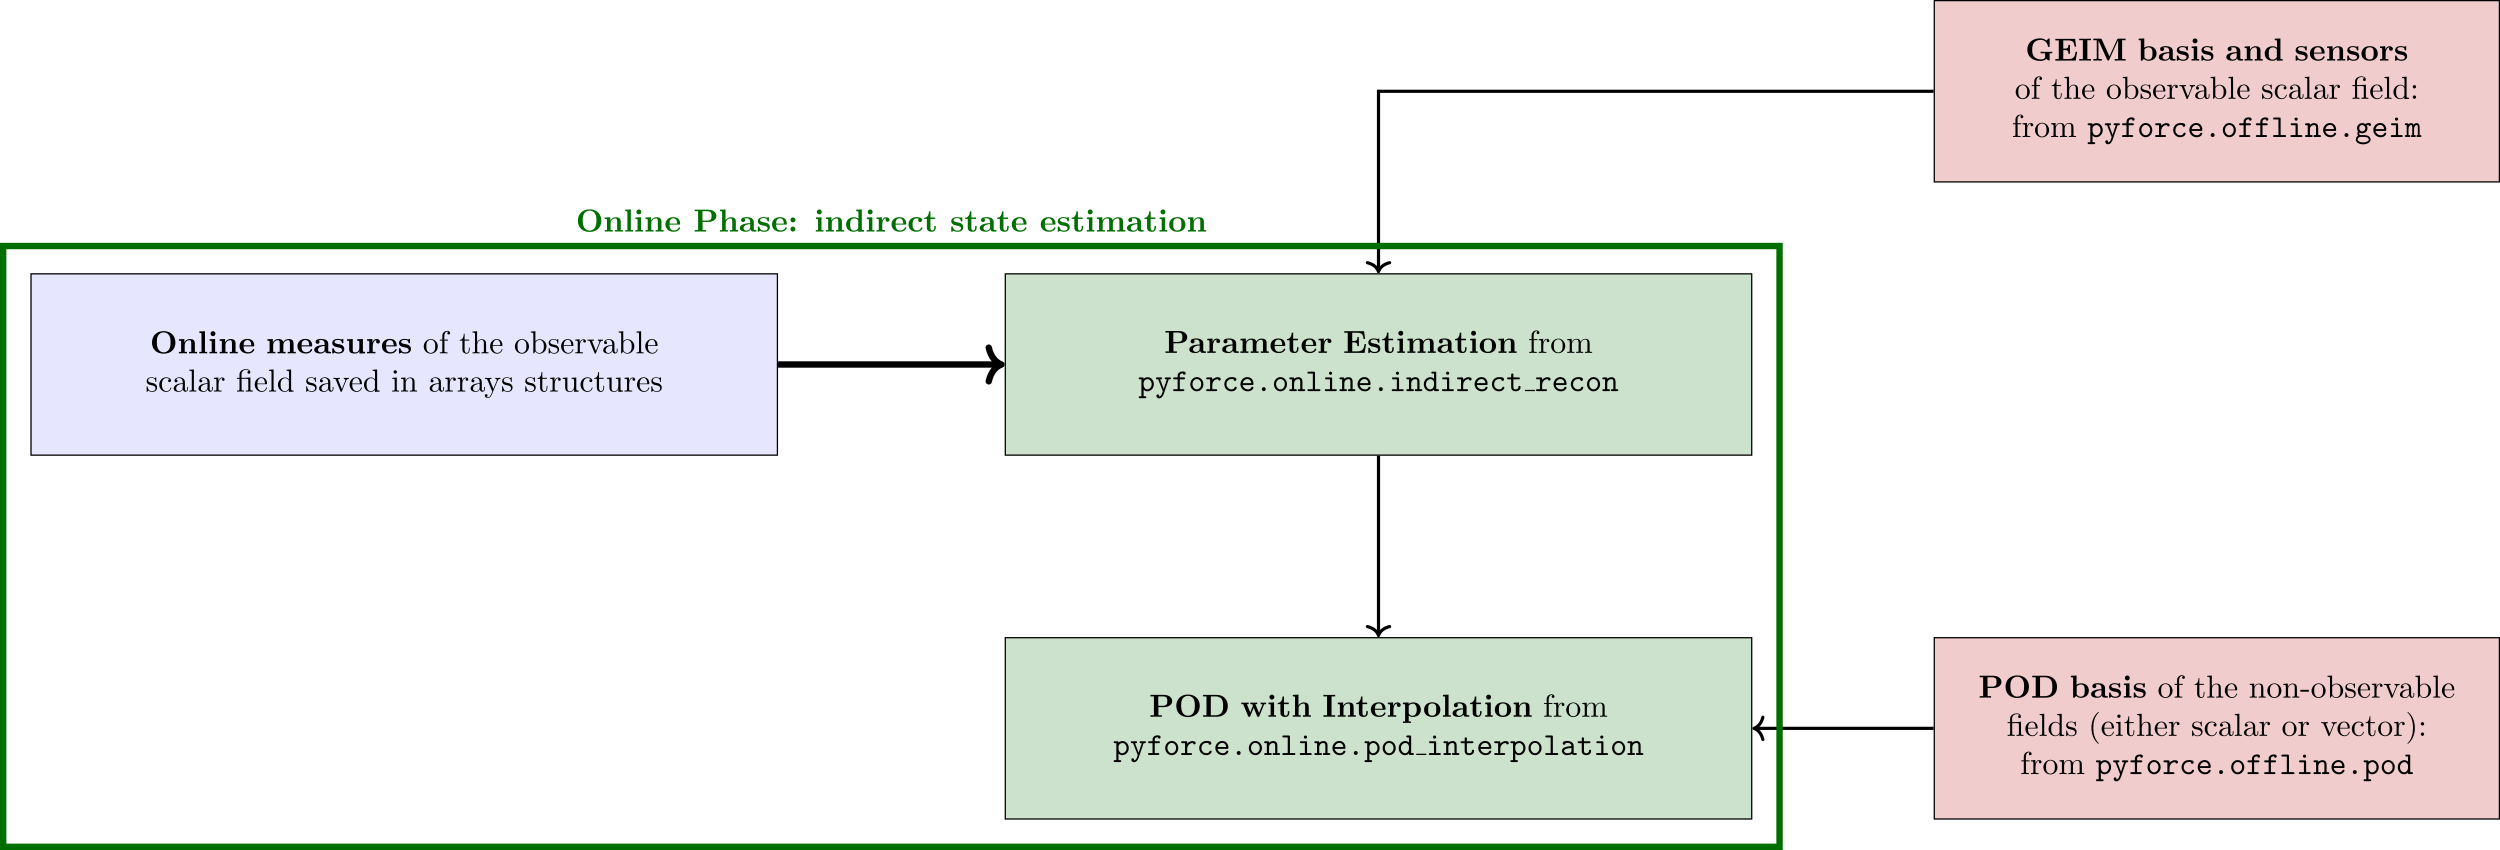 <?xml version="1.0" encoding="UTF-8"?>
<svg xmlns="http://www.w3.org/2000/svg" xmlns:xlink="http://www.w3.org/1999/xlink" width="781.8" height="265.814" viewBox="0 0 781.8 265.814">
<defs>
<g>
<g id="glyph-0-0">
<path d="M 7.969 -3.375 C 7.969 -5.531 6.516 -6.953 4.312 -6.953 C 2.031 -6.953 0.641 -5.469 0.641 -3.375 C 0.641 -1.312 2.031 0.109 4.297 0.109 C 6.594 0.109 7.969 -1.328 7.969 -3.375 Z M 4.297 -0.312 C 3.703 -0.312 2.984 -0.594 2.578 -1.344 C 2.25 -1.969 2.156 -2.672 2.156 -3.531 C 2.156 -4.172 2.188 -5.016 2.625 -5.688 C 3.047 -6.297 3.703 -6.547 4.297 -6.547 C 4.938 -6.547 5.625 -6.266 6.016 -5.609 C 6.406 -4.969 6.438 -4.203 6.438 -3.531 C 6.438 -2.828 6.406 -1.938 5.984 -1.25 C 5.531 -0.531 4.828 -0.312 4.297 -0.312 Z M 4.297 -0.312 "/>
</g>
<g id="glyph-0-1">
<path d="M 1.141 -3.547 L 1.141 -0.469 L 0.453 -0.469 L 0.453 0 C 0.734 -0.016 1.328 -0.031 1.703 -0.031 C 2.094 -0.031 2.688 -0.016 2.953 0 L 2.953 -0.469 L 2.266 -0.469 L 2.266 -2.547 C 2.266 -3.641 3.125 -4.125 3.766 -4.125 C 4.094 -4.125 4.312 -3.922 4.312 -3.156 L 4.312 -0.469 L 3.625 -0.469 L 3.625 0 C 3.891 -0.016 4.5 -0.031 4.875 -0.031 C 5.266 -0.031 5.859 -0.016 6.125 0 L 6.125 -0.469 L 5.438 -0.469 L 5.438 -3.047 C 5.438 -4.094 4.906 -4.484 3.906 -4.484 C 2.953 -4.484 2.422 -3.922 2.156 -3.406 L 2.156 -4.484 L 0.453 -4.406 L 0.453 -3.938 C 1.062 -3.938 1.141 -3.938 1.141 -3.547 Z M 1.141 -3.547 "/>
</g>
<g id="glyph-0-2">
<path d="M 2.234 -6.922 L 0.469 -6.844 L 0.469 -6.375 C 1.094 -6.375 1.156 -6.375 1.156 -5.984 L 1.156 -0.469 L 0.469 -0.469 L 0.469 0 C 0.781 -0.016 1.266 -0.031 1.688 -0.031 C 2.125 -0.031 2.578 -0.016 2.922 0 L 2.922 -0.469 L 2.234 -0.469 Z M 2.234 -6.922 "/>
</g>
<g id="glyph-0-3">
<path d="M 2.234 -4.484 L 0.5 -4.406 L 0.5 -3.938 C 1.094 -3.938 1.156 -3.938 1.156 -3.547 L 1.156 -0.469 L 0.469 -0.469 L 0.469 0 C 0.781 -0.016 1.266 -0.031 1.688 -0.031 C 1.984 -0.031 2.5 -0.016 2.844 0 L 2.844 -0.469 L 2.234 -0.469 Z M 2.328 -6.156 C 2.328 -6.594 1.969 -6.922 1.562 -6.922 C 1.125 -6.922 0.781 -6.578 0.781 -6.156 C 0.781 -5.719 1.125 -5.375 1.562 -5.375 C 1.969 -5.375 2.328 -5.719 2.328 -6.156 Z M 2.328 -6.156 "/>
</g>
<g id="glyph-0-4">
<path d="M 4.609 -2.172 C 4.828 -2.172 4.922 -2.172 4.922 -2.438 C 4.922 -2.75 4.859 -3.484 4.359 -3.984 C 4 -4.344 3.469 -4.516 2.781 -4.516 C 1.188 -4.516 0.312 -3.484 0.312 -2.25 C 0.312 -0.906 1.312 0.062 2.922 0.062 C 4.5 0.062 4.922 -1 4.922 -1.172 C 4.922 -1.344 4.734 -1.344 4.688 -1.344 C 4.516 -1.344 4.5 -1.297 4.438 -1.141 C 4.234 -0.656 3.656 -0.344 3.016 -0.344 C 1.609 -0.344 1.594 -1.672 1.594 -2.172 Z M 1.594 -2.5 C 1.609 -2.891 1.625 -3.312 1.828 -3.641 C 2.094 -4.031 2.5 -4.156 2.781 -4.156 C 3.953 -4.156 3.969 -2.844 3.984 -2.5 Z M 1.594 -2.5 "/>
</g>
<g id="glyph-0-5">
<path d="M 1.141 -3.547 L 1.141 -0.469 L 0.453 -0.469 L 0.453 0 C 0.734 -0.016 1.328 -0.031 1.703 -0.031 C 2.094 -0.031 2.688 -0.016 2.953 0 L 2.953 -0.469 L 2.266 -0.469 L 2.266 -2.547 C 2.266 -3.641 3.141 -4.125 3.766 -4.125 C 4.094 -4.125 4.312 -3.922 4.312 -3.156 L 4.312 -0.469 L 3.625 -0.469 L 3.625 0 C 3.906 -0.016 4.5 -0.031 4.891 -0.031 C 5.281 -0.031 5.859 -0.016 6.141 0 L 6.141 -0.469 L 5.453 -0.469 L 5.453 -2.547 C 5.453 -3.641 6.312 -4.125 6.938 -4.125 C 7.281 -4.125 7.5 -3.922 7.5 -3.156 L 7.5 -0.469 L 6.812 -0.469 L 6.812 0 C 7.094 -0.016 7.688 -0.031 8.062 -0.031 C 8.453 -0.031 9.047 -0.016 9.328 0 L 9.328 -0.469 L 8.641 -0.469 L 8.641 -3.047 C 8.641 -4.078 8.125 -4.484 7.094 -4.484 C 6.188 -4.484 5.672 -3.984 5.406 -3.531 C 5.219 -4.453 4.297 -4.484 3.922 -4.484 C 3.047 -4.484 2.484 -4.031 2.156 -3.406 L 2.156 -4.484 L 0.453 -4.406 L 0.453 -3.938 C 1.062 -3.938 1.141 -3.938 1.141 -3.547 Z M 1.141 -3.547 "/>
</g>
<g id="glyph-0-6">
<path d="M 3.734 -0.766 C 3.734 -0.453 3.734 0 4.766 0 L 5.25 0 C 5.438 0 5.562 0 5.562 -0.234 C 5.562 -0.469 5.438 -0.469 5.297 -0.469 C 4.688 -0.484 4.688 -0.609 4.688 -0.844 L 4.688 -2.984 C 4.688 -3.875 3.984 -4.516 2.5 -4.516 C 1.938 -4.516 0.719 -4.469 0.719 -3.594 C 0.719 -3.156 1.062 -2.969 1.328 -2.969 C 1.641 -2.969 1.969 -3.188 1.969 -3.594 C 1.969 -3.891 1.781 -4.062 1.75 -4.094 C 2.031 -4.141 2.344 -4.156 2.469 -4.156 C 3.203 -4.156 3.562 -3.734 3.562 -2.984 L 3.562 -2.641 C 2.844 -2.609 0.312 -2.516 0.312 -1.078 C 0.312 -0.125 1.562 0.062 2.25 0.062 C 3.047 0.062 3.516 -0.344 3.734 -0.766 Z M 3.562 -2.328 L 3.562 -1.391 C 3.562 -0.422 2.641 -0.297 2.391 -0.297 C 1.891 -0.297 1.484 -0.641 1.484 -1.094 C 1.484 -2.156 3.062 -2.297 3.562 -2.328 Z M 3.562 -2.328 "/>
</g>
<g id="glyph-0-7">
<path d="M 2.109 -2.938 C 1.734 -3 1.094 -3.109 1.094 -3.578 C 1.094 -4.203 2.016 -4.203 2.203 -4.203 C 2.953 -4.203 3.328 -3.906 3.375 -3.359 C 3.391 -3.203 3.406 -3.156 3.609 -3.156 C 3.844 -3.156 3.844 -3.203 3.844 -3.438 L 3.844 -4.234 C 3.844 -4.422 3.844 -4.516 3.672 -4.516 C 3.625 -4.516 3.609 -4.516 3.219 -4.328 C 2.953 -4.453 2.609 -4.516 2.219 -4.516 C 1.906 -4.516 0.375 -4.516 0.375 -3.203 C 0.375 -2.812 0.578 -2.547 0.781 -2.375 C 1.172 -2.031 1.562 -1.969 2.328 -1.828 C 2.688 -1.766 3.422 -1.641 3.422 -1.047 C 3.422 -0.297 2.516 -0.297 2.297 -0.297 C 1.234 -0.297 0.984 -1.031 0.859 -1.453 C 0.812 -1.594 0.75 -1.594 0.625 -1.594 C 0.375 -1.594 0.375 -1.531 0.375 -1.312 L 0.375 -0.219 C 0.375 -0.031 0.375 0.062 0.562 0.062 C 0.625 0.062 0.641 0.062 0.859 -0.094 C 0.875 -0.094 1.094 -0.234 1.109 -0.266 C 1.578 0.062 2.094 0.062 2.297 0.062 C 2.609 0.062 4.141 0.062 4.141 -1.391 C 4.141 -1.828 3.938 -2.172 3.594 -2.453 C 3.203 -2.734 2.875 -2.797 2.109 -2.938 Z M 2.109 -2.938 "/>
</g>
<g id="glyph-0-8">
<path d="M 4.359 -0.719 L 4.359 0.062 L 6.125 0 L 6.125 -0.469 C 5.516 -0.469 5.438 -0.469 5.438 -0.859 L 5.438 -4.484 L 3.625 -4.406 L 3.625 -3.938 C 4.234 -3.938 4.312 -3.938 4.312 -3.547 L 4.312 -1.641 C 4.312 -0.828 3.797 -0.297 3.078 -0.297 C 2.297 -0.297 2.266 -0.547 2.266 -1.094 L 2.266 -4.484 L 0.453 -4.406 L 0.453 -3.938 C 1.062 -3.938 1.141 -3.938 1.141 -3.547 L 1.141 -1.219 C 1.141 -0.156 1.938 0.062 2.938 0.062 C 3.188 0.062 3.906 0.062 4.359 -0.719 Z M 4.359 -0.719 "/>
</g>
<g id="glyph-0-9">
<path d="M 2.031 -3.359 L 2.031 -4.484 L 0.375 -4.406 L 0.375 -3.938 C 0.984 -3.938 1.062 -3.938 1.062 -3.547 L 1.062 -0.469 L 0.375 -0.469 L 0.375 0 C 0.719 -0.016 1.172 -0.031 1.625 -0.031 C 2 -0.031 2.641 -0.031 3 0 L 3 -0.469 L 2.141 -0.469 L 2.141 -2.219 C 2.141 -2.906 2.375 -4.125 3.375 -4.125 C 3.375 -4.109 3.188 -3.953 3.188 -3.672 C 3.188 -3.266 3.516 -3.062 3.797 -3.062 C 4.094 -3.062 4.406 -3.266 4.406 -3.672 C 4.406 -4.203 3.875 -4.484 3.344 -4.484 C 2.656 -4.484 2.25 -3.984 2.031 -3.359 Z M 2.031 -3.359 "/>
</g>
<g id="glyph-0-10">
<path d="M 2.875 -3.016 L 4.641 -3.016 C 6.031 -3.016 7.188 -3.734 7.188 -4.891 C 7.188 -5.984 6.203 -6.844 4.547 -6.844 L 0.391 -6.844 L 0.391 -6.375 L 1.469 -6.375 L 1.469 -0.469 L 0.391 -0.469 L 0.391 0 C 0.766 -0.031 1.75 -0.031 2.172 -0.031 C 2.609 -0.031 3.578 -0.031 3.953 0 L 3.953 -0.469 L 2.875 -0.469 Z M 4.156 -3.422 L 2.828 -3.422 L 2.828 -6.375 L 4.172 -6.375 C 5.656 -6.375 5.656 -5.609 5.656 -4.891 C 5.656 -4.188 5.656 -3.422 4.156 -3.422 Z M 4.156 -3.422 "/>
</g>
<g id="glyph-0-11">
<path d="M 1.031 -3.953 L 1.031 -1.219 C 1.031 -0.156 1.891 0.062 2.609 0.062 C 3.359 0.062 3.812 -0.516 3.812 -1.234 L 3.812 -1.766 L 3.344 -1.766 L 3.344 -1.25 C 3.344 -0.578 3.016 -0.344 2.734 -0.344 C 2.156 -0.344 2.156 -0.984 2.156 -1.203 L 2.156 -3.953 L 3.625 -3.953 L 3.625 -4.422 L 2.156 -4.422 L 2.156 -6.328 L 1.688 -6.328 C 1.688 -5.328 1.203 -4.344 0.203 -4.312 L 0.203 -3.953 Z M 1.031 -3.953 "/>
</g>
<g id="glyph-0-12">
<path d="M 7.203 -2.734 L 6.734 -2.734 C 6.516 -1.359 6.234 -0.469 4.391 -0.469 L 2.875 -0.469 L 2.875 -3.281 L 3.422 -3.281 C 4.391 -3.281 4.484 -2.844 4.484 -2.109 L 4.953 -2.109 L 4.953 -4.922 L 4.484 -4.922 C 4.484 -4.172 4.391 -3.75 3.422 -3.75 L 2.875 -3.75 L 2.875 -6.312 L 4.391 -6.312 C 6 -6.312 6.266 -5.578 6.422 -4.375 L 6.891 -4.375 L 6.578 -6.781 L 0.391 -6.781 L 0.391 -6.312 L 1.469 -6.312 L 1.469 -0.469 L 0.391 -0.469 L 0.391 0 L 6.75 0 Z M 7.203 -2.734 "/>
</g>
<g id="glyph-0-13">
<path d="M 5.406 -2.172 C 5.406 -3.516 4.484 -4.516 2.859 -4.516 C 1.219 -4.516 0.312 -3.5 0.312 -2.172 C 0.312 -0.938 1.203 0.062 2.859 0.062 C 4.531 0.062 5.406 -0.953 5.406 -2.172 Z M 2.859 -0.344 C 1.594 -0.344 1.594 -1.422 1.594 -2.281 C 1.594 -2.734 1.594 -3.234 1.766 -3.578 C 1.953 -3.953 2.375 -4.156 2.859 -4.156 C 3.281 -4.156 3.703 -4 3.922 -3.656 C 4.125 -3.312 4.125 -2.766 4.125 -2.281 C 4.125 -1.422 4.125 -0.344 2.859 -0.344 Z M 2.859 -0.344 "/>
</g>
<g id="glyph-0-14">
<path d="M 6.516 -0.531 C 6.812 -0.266 7.422 0 7.484 0 C 7.625 0 7.625 -0.125 7.625 -0.281 L 7.625 -2.281 L 8.422 -2.281 L 8.422 -2.75 C 8.078 -2.719 7.203 -2.719 6.812 -2.719 C 6.234 -2.719 5.312 -2.719 4.781 -2.75 L 4.781 -2.281 L 6.203 -2.281 L 6.203 -1.281 C 6.203 -1.094 6.203 -0.797 5.828 -0.562 C 5.562 -0.422 5.25 -0.359 4.922 -0.359 C 4.062 -0.359 3.203 -0.641 2.719 -1.266 C 2.297 -1.812 2.156 -2.516 2.156 -3.422 C 2.156 -4.547 2.359 -5.125 2.734 -5.609 C 3.125 -6.109 3.891 -6.484 4.859 -6.484 C 5.922 -6.484 6.875 -5.719 7.094 -4.453 C 7.125 -4.266 7.125 -4.25 7.359 -4.25 C 7.609 -4.25 7.625 -4.266 7.625 -4.531 L 7.625 -6.672 C 7.625 -6.859 7.625 -6.953 7.453 -6.953 C 7.359 -6.953 7.344 -6.922 7.25 -6.859 L 6.594 -6.266 C 5.875 -6.844 5.156 -6.953 4.641 -6.953 C 2.188 -6.953 0.641 -5.484 0.641 -3.422 C 0.641 -1.438 2.078 0.109 4.656 0.109 C 4.984 0.109 6.016 0.094 6.516 -0.531 Z M 6.516 -0.531 "/>
</g>
<g id="glyph-0-15">
<path d="M 2.875 -6.375 L 4.016 -6.375 L 4.016 -6.844 C 3.609 -6.812 2.625 -6.812 2.172 -6.812 C 1.719 -6.812 0.734 -6.812 0.328 -6.844 L 0.328 -6.375 L 1.469 -6.375 L 1.469 -0.469 L 0.328 -0.469 L 0.328 0 C 0.734 -0.031 1.719 -0.031 2.172 -0.031 C 2.625 -0.031 3.609 -0.031 4.016 0 L 4.016 -0.469 L 2.875 -0.469 Z M 2.875 -6.375 "/>
</g>
<g id="glyph-0-16">
<path d="M 5.438 -1.312 L 3.047 -6.594 C 2.938 -6.844 2.828 -6.844 2.609 -6.844 L 0.406 -6.844 L 0.406 -6.375 L 1.469 -6.375 L 1.469 -0.75 C 1.469 -0.531 1.469 -0.531 1.188 -0.5 C 0.953 -0.469 0.922 -0.469 0.641 -0.469 L 0.406 -0.469 L 0.406 0 C 0.781 -0.031 1.344 -0.031 1.734 -0.031 C 2.156 -0.031 2.672 -0.031 3.078 0 L 3.078 -0.469 L 2.828 -0.469 C 2.656 -0.469 2.484 -0.484 2.297 -0.5 C 2.016 -0.531 2 -0.531 2 -0.75 L 2 -6.234 L 2.016 -6.234 L 4.719 -0.25 C 4.812 -0.047 4.938 0 5.047 0 C 5.25 0 5.328 -0.156 5.359 -0.234 L 8.141 -6.375 L 8.156 -6.375 L 8.156 -0.469 L 7.078 -0.469 L 7.078 0 C 7.438 -0.031 8.359 -0.031 8.766 -0.031 C 9.188 -0.031 10.125 -0.031 10.484 0 L 10.484 -0.469 L 9.406 -0.469 L 9.406 -6.375 L 10.484 -6.375 L 10.484 -6.844 L 8.281 -6.844 C 8.062 -6.844 7.938 -6.844 7.828 -6.594 Z M 5.438 -1.312 "/>
</g>
<g id="glyph-0-17">
<path d="M 2.141 -4 L 2.141 -6.922 L 0.375 -6.844 L 0.375 -6.375 C 0.984 -6.375 1.062 -6.375 1.062 -5.984 L 1.062 0 L 1.531 0 L 2.016 -0.562 C 2.094 -0.484 2.578 0.062 3.469 0.062 C 4.953 0.062 5.984 -0.844 5.984 -2.219 C 5.984 -3.547 5.047 -4.484 3.594 -4.484 C 2.875 -4.484 2.375 -4.203 2.141 -4 Z M 2.188 -0.984 L 2.188 -3.484 C 2.469 -3.844 2.938 -4.125 3.484 -4.125 C 4.703 -4.125 4.703 -2.922 4.703 -2.219 C 4.703 -1.75 4.703 -1.203 4.453 -0.812 C 4.156 -0.406 3.703 -0.297 3.375 -0.297 C 2.688 -0.297 2.297 -0.844 2.188 -0.984 Z M 2.188 -0.984 "/>
</g>
<g id="glyph-0-18">
<path d="M 4.172 -0.422 L 4.172 0.062 L 5.984 0 L 5.984 -0.469 C 5.375 -0.469 5.297 -0.469 5.297 -0.859 L 5.297 -6.922 L 3.531 -6.844 L 3.531 -6.375 C 4.156 -6.375 4.234 -6.375 4.234 -5.984 L 4.234 -4.031 C 3.734 -4.422 3.203 -4.484 2.875 -4.484 C 1.422 -4.484 0.375 -3.609 0.375 -2.203 C 0.375 -0.891 1.297 0.062 2.766 0.062 C 3.375 0.062 3.859 -0.172 4.172 -0.422 Z M 4.172 -3.516 L 4.172 -1.031 C 4.031 -0.844 3.625 -0.297 2.875 -0.297 C 1.656 -0.297 1.656 -1.5 1.656 -2.203 C 1.656 -2.688 1.656 -3.219 1.906 -3.609 C 2.203 -4.031 2.672 -4.125 2.984 -4.125 C 3.547 -4.125 3.953 -3.812 4.172 -3.516 Z M 4.172 -3.516 "/>
</g>
<g id="glyph-0-19">
<path d="M 1.469 -6.375 L 1.469 -0.469 L 0.391 -0.469 L 0.391 0 L 4.688 0 C 6.656 0 8.141 -1.219 8.141 -3.359 C 8.141 -5.547 6.656 -6.844 4.672 -6.844 L 0.391 -6.844 L 0.391 -6.375 Z M 2.828 -0.469 L 2.828 -6.375 L 4.281 -6.375 C 4.938 -6.375 5.766 -6.188 6.25 -5.484 C 6.594 -4.969 6.672 -4.297 6.672 -3.375 C 6.672 -2.281 6.562 -1.75 6.234 -1.312 C 5.766 -0.625 4.891 -0.469 4.281 -0.469 Z M 2.828 -0.469 "/>
</g>
<g id="glyph-0-20">
<path d="M 7.344 -3.75 C 7.391 -3.875 7.438 -3.953 8.031 -3.953 L 8.031 -4.422 C 7.797 -4.406 7.5 -4.391 7.25 -4.391 C 6.984 -4.391 6.516 -4.422 6.297 -4.422 L 6.297 -3.953 C 6.391 -3.953 6.875 -3.953 6.875 -3.844 C 6.875 -3.812 6.844 -3.75 6.844 -3.719 L 5.797 -1.172 L 4.656 -3.953 L 5.219 -3.953 L 5.219 -4.422 C 4.891 -4.422 4.375 -4.391 4.078 -4.391 C 3.656 -4.391 3.234 -4.422 3.078 -4.422 L 3.078 -3.953 L 3.672 -3.953 C 3.875 -3.453 3.875 -3.438 3.875 -3.422 C 3.875 -3.391 3.844 -3.328 3.844 -3.297 L 3.047 -1.391 L 2 -3.953 L 2.562 -3.953 L 2.562 -4.422 C 2.156 -4.406 1.75 -4.391 1.328 -4.391 C 1.031 -4.391 0.594 -4.422 0.25 -4.422 L 0.25 -3.953 L 0.844 -3.953 L 2.359 -0.234 C 2.438 -0.062 2.469 0.047 2.719 0.047 C 2.969 0.047 3.016 -0.062 3.078 -0.234 L 4.141 -2.812 L 5.188 -0.234 C 5.266 -0.062 5.297 0.047 5.547 0.047 C 5.797 0.047 5.844 -0.062 5.906 -0.234 Z M 7.344 -3.75 "/>
</g>
<g id="glyph-0-21">
<path d="M 1.141 -0.469 L 0.453 -0.469 L 0.453 0 C 0.734 -0.016 1.328 -0.031 1.703 -0.031 C 2.094 -0.031 2.688 -0.016 2.953 0 L 2.953 -0.469 L 2.266 -0.469 L 2.266 -2.547 C 2.266 -3.641 3.125 -4.125 3.766 -4.125 C 4.094 -4.125 4.312 -3.922 4.312 -3.156 L 4.312 -0.469 L 3.625 -0.469 L 3.625 0 C 3.891 -0.016 4.5 -0.031 4.875 -0.031 C 5.266 -0.031 5.859 -0.016 6.125 0 L 6.125 -0.469 L 5.438 -0.469 L 5.438 -3.047 C 5.438 -4.094 4.906 -4.484 3.906 -4.484 C 2.953 -4.484 2.438 -3.906 2.219 -3.516 L 2.219 -6.922 L 0.453 -6.844 L 0.453 -6.375 C 1.062 -6.375 1.141 -6.375 1.141 -5.984 Z M 1.141 -0.469 "/>
</g>
<g id="glyph-0-22">
<path d="M 2.188 -3.281 C 2.188 -3.469 2.203 -3.484 2.344 -3.625 C 2.734 -4.031 3.266 -4.094 3.484 -4.094 C 4.141 -4.094 4.703 -3.484 4.703 -2.219 C 4.703 -0.812 4 -0.297 3.359 -0.297 C 3.219 -0.297 2.75 -0.297 2.297 -0.844 C 2.188 -0.969 2.188 -0.984 2.188 -1.172 Z M 2.188 -0.391 C 2.625 -0.047 3.062 0.062 3.469 0.062 C 4.969 0.062 5.984 -0.844 5.984 -2.219 C 5.984 -3.547 5.078 -4.484 3.641 -4.484 C 2.891 -4.484 2.359 -4.172 2.141 -4 L 2.141 -4.484 L 0.375 -4.406 L 0.375 -3.938 C 0.984 -3.938 1.062 -3.938 1.062 -3.562 L 1.062 1.469 L 0.375 1.469 L 0.375 1.938 C 0.641 1.922 1.25 1.906 1.625 1.906 C 2.016 1.906 2.609 1.922 2.875 1.938 L 2.875 1.469 L 2.188 1.469 Z M 2.188 -0.391 "/>
</g>
<g id="glyph-0-23">
<path d="M 2.359 -3.656 C 2.359 -4.078 2.016 -4.422 1.578 -4.422 C 1.156 -4.422 0.812 -4.078 0.812 -3.656 C 0.812 -3.219 1.156 -2.875 1.578 -2.875 C 2.016 -2.875 2.359 -3.219 2.359 -3.656 Z M 2.359 -0.781 C 2.359 -1.203 2.016 -1.562 1.578 -1.562 C 1.156 -1.562 0.812 -1.203 0.812 -0.781 C 0.812 -0.344 1.156 0 1.578 0 C 2.016 0 2.359 -0.344 2.359 -0.781 Z M 2.359 -0.781 "/>
</g>
<g id="glyph-0-24">
<path d="M 3.594 -4.062 C 3.406 -3.891 3.391 -3.688 3.391 -3.594 C 3.391 -3.156 3.734 -2.969 4 -2.969 C 4.312 -2.969 4.641 -3.188 4.641 -3.594 C 4.641 -4.453 3.484 -4.516 2.906 -4.516 C 1.109 -4.516 0.375 -3.375 0.375 -2.219 C 0.375 -0.891 1.312 0.062 2.844 0.062 C 4.469 0.062 4.766 -1.094 4.766 -1.172 C 4.766 -1.312 4.625 -1.312 4.531 -1.312 C 4.344 -1.312 4.344 -1.281 4.281 -1.156 C 4.031 -0.531 3.547 -0.344 3.047 -0.344 C 1.656 -0.344 1.656 -1.797 1.656 -2.266 C 1.656 -2.828 1.656 -4.109 2.938 -4.109 C 3.297 -4.109 3.453 -4.094 3.594 -4.062 Z M 3.594 -4.062 "/>
</g>
<g id="glyph-1-0">
<path d="M 4.688 -2.141 C 4.688 -3.406 3.703 -4.469 2.5 -4.469 C 1.25 -4.469 0.281 -3.375 0.281 -2.141 C 0.281 -0.844 1.312 0.109 2.484 0.109 C 3.688 0.109 4.688 -0.875 4.688 -2.141 Z M 2.5 -0.141 C 2.062 -0.141 1.625 -0.344 1.359 -0.812 C 1.109 -1.25 1.109 -1.859 1.109 -2.219 C 1.109 -2.609 1.109 -3.141 1.344 -3.578 C 1.609 -4.031 2.078 -4.25 2.484 -4.25 C 2.922 -4.25 3.344 -4.031 3.609 -3.594 C 3.875 -3.172 3.875 -2.594 3.875 -2.219 C 3.875 -1.859 3.875 -1.312 3.656 -0.875 C 3.422 -0.422 2.984 -0.141 2.5 -0.141 Z M 2.5 -0.141 "/>
</g>
<g id="glyph-1-1">
<path d="M 1.75 -4.297 L 1.75 -5.453 C 1.75 -6.328 2.219 -6.812 2.656 -6.812 C 2.688 -6.812 2.844 -6.812 2.984 -6.734 C 2.875 -6.703 2.688 -6.562 2.688 -6.312 C 2.688 -6.094 2.844 -5.891 3.125 -5.891 C 3.406 -5.891 3.562 -6.094 3.562 -6.328 C 3.562 -6.703 3.188 -7.031 2.656 -7.031 C 1.969 -7.031 1.109 -6.5 1.109 -5.438 L 1.109 -4.297 L 0.328 -4.297 L 0.328 -3.984 L 1.109 -3.984 L 1.109 -0.75 C 1.109 -0.312 1 -0.312 0.344 -0.312 L 0.344 0 C 0.734 -0.016 1.203 -0.031 1.469 -0.031 C 1.875 -0.031 2.344 -0.031 2.734 0 L 2.734 -0.312 L 2.531 -0.312 C 1.797 -0.312 1.781 -0.422 1.781 -0.781 L 1.781 -3.984 L 2.906 -3.984 L 2.906 -4.297 Z M 1.75 -4.297 "/>
</g>
<g id="glyph-1-2">
<path d="M 1.719 -3.984 L 3.156 -3.984 L 3.156 -4.297 L 1.719 -4.297 L 1.719 -6.125 L 1.469 -6.125 C 1.469 -5.312 1.172 -4.25 0.188 -4.203 L 0.188 -3.984 L 1.031 -3.984 L 1.031 -1.234 C 1.031 -0.016 1.969 0.109 2.328 0.109 C 3.031 0.109 3.312 -0.594 3.312 -1.234 L 3.312 -1.797 L 3.062 -1.797 L 3.062 -1.25 C 3.062 -0.516 2.766 -0.141 2.391 -0.141 C 1.719 -0.141 1.719 -1.047 1.719 -1.219 Z M 1.719 -3.984 "/>
</g>
<g id="glyph-1-3">
<path d="M 1.094 -0.75 C 1.094 -0.312 0.984 -0.312 0.312 -0.312 L 0.312 0 C 0.672 -0.016 1.172 -0.031 1.453 -0.031 C 1.703 -0.031 2.219 -0.016 2.562 0 L 2.562 -0.312 C 1.891 -0.312 1.781 -0.312 1.781 -0.75 L 1.781 -2.594 C 1.781 -3.625 2.5 -4.188 3.125 -4.188 C 3.766 -4.188 3.875 -3.656 3.875 -3.078 L 3.875 -0.75 C 3.875 -0.312 3.766 -0.312 3.094 -0.312 L 3.094 0 C 3.438 -0.016 3.953 -0.031 4.219 -0.031 C 4.469 -0.031 5 -0.016 5.328 0 L 5.328 -0.312 C 4.812 -0.312 4.562 -0.312 4.562 -0.609 L 4.562 -2.516 C 4.562 -3.375 4.562 -3.672 4.25 -4.031 C 4.109 -4.203 3.781 -4.406 3.203 -4.406 C 2.359 -4.406 1.922 -3.812 1.75 -3.422 L 1.75 -6.922 L 0.312 -6.812 L 0.312 -6.5 C 1.016 -6.5 1.094 -6.438 1.094 -5.938 Z M 1.094 -0.75 "/>
</g>
<g id="glyph-1-4">
<path d="M 1.109 -2.516 C 1.172 -4 2.016 -4.25 2.359 -4.25 C 3.375 -4.25 3.484 -2.906 3.484 -2.516 Z M 1.109 -2.297 L 3.891 -2.297 C 4.109 -2.297 4.141 -2.297 4.141 -2.516 C 4.141 -3.5 3.594 -4.469 2.359 -4.469 C 1.203 -4.469 0.281 -3.438 0.281 -2.188 C 0.281 -0.859 1.328 0.109 2.469 0.109 C 3.688 0.109 4.141 -1 4.141 -1.188 C 4.141 -1.281 4.062 -1.312 4 -1.312 C 3.922 -1.312 3.891 -1.25 3.875 -1.172 C 3.531 -0.141 2.625 -0.141 2.531 -0.141 C 2.031 -0.141 1.641 -0.438 1.406 -0.812 C 1.109 -1.281 1.109 -1.938 1.109 -2.297 Z M 1.109 -2.297 "/>
</g>
<g id="glyph-1-5">
<path d="M 1.719 -3.766 L 1.719 -6.922 L 0.281 -6.812 L 0.281 -6.5 C 0.984 -6.5 1.062 -6.438 1.062 -5.938 L 1.062 0 L 1.312 0 C 1.312 -0.016 1.391 -0.156 1.672 -0.625 C 1.812 -0.391 2.234 0.109 2.969 0.109 C 4.156 0.109 5.188 -0.875 5.188 -2.156 C 5.188 -3.422 4.219 -4.406 3.078 -4.406 C 2.297 -4.406 1.875 -3.938 1.719 -3.766 Z M 1.75 -1.141 L 1.75 -3.188 C 1.75 -3.375 1.75 -3.391 1.859 -3.547 C 2.25 -4.109 2.797 -4.188 3.031 -4.188 C 3.484 -4.188 3.844 -3.922 4.078 -3.547 C 4.344 -3.141 4.359 -2.578 4.359 -2.156 C 4.359 -1.797 4.344 -1.203 4.062 -0.75 C 3.844 -0.438 3.469 -0.109 2.938 -0.109 C 2.484 -0.109 2.125 -0.344 1.891 -0.719 C 1.75 -0.922 1.75 -0.953 1.75 -1.141 Z M 1.75 -1.141 "/>
</g>
<g id="glyph-1-6">
<path d="M 2.078 -1.938 C 2.297 -1.891 3.109 -1.734 3.109 -1.016 C 3.109 -0.516 2.766 -0.109 1.984 -0.109 C 1.141 -0.109 0.781 -0.672 0.594 -1.531 C 0.562 -1.656 0.562 -1.688 0.453 -1.688 C 0.328 -1.688 0.328 -1.625 0.328 -1.453 L 0.328 -0.125 C 0.328 0.047 0.328 0.109 0.438 0.109 C 0.484 0.109 0.5 0.094 0.688 -0.094 C 0.703 -0.109 0.703 -0.125 0.891 -0.312 C 1.328 0.094 1.781 0.109 1.984 0.109 C 3.125 0.109 3.594 -0.562 3.594 -1.281 C 3.594 -1.797 3.297 -2.109 3.172 -2.219 C 2.844 -2.547 2.453 -2.625 2.031 -2.703 C 1.469 -2.812 0.812 -2.938 0.812 -3.516 C 0.812 -3.875 1.062 -4.281 1.922 -4.281 C 3.016 -4.281 3.078 -3.375 3.094 -3.078 C 3.094 -2.984 3.188 -2.984 3.203 -2.984 C 3.344 -2.984 3.344 -3.031 3.344 -3.219 L 3.344 -4.234 C 3.344 -4.391 3.344 -4.469 3.234 -4.469 C 3.188 -4.469 3.156 -4.469 3.031 -4.344 C 3 -4.312 2.906 -4.219 2.859 -4.188 C 2.484 -4.469 2.078 -4.469 1.922 -4.469 C 0.703 -4.469 0.328 -3.797 0.328 -3.234 C 0.328 -2.891 0.484 -2.609 0.75 -2.391 C 1.078 -2.141 1.359 -2.078 2.078 -1.938 Z M 2.078 -1.938 "/>
</g>
<g id="glyph-1-7">
<path d="M 1.672 -3.312 L 1.672 -4.406 L 0.281 -4.297 L 0.281 -3.984 C 0.984 -3.984 1.062 -3.922 1.062 -3.422 L 1.062 -0.75 C 1.062 -0.312 0.953 -0.312 0.281 -0.312 L 0.281 0 C 0.672 -0.016 1.141 -0.031 1.422 -0.031 C 1.812 -0.031 2.281 -0.031 2.688 0 L 2.688 -0.312 L 2.469 -0.312 C 1.734 -0.312 1.719 -0.422 1.719 -0.781 L 1.719 -2.312 C 1.719 -3.297 2.141 -4.188 2.891 -4.188 C 2.953 -4.188 2.984 -4.188 3 -4.172 C 2.969 -4.172 2.766 -4.047 2.766 -3.781 C 2.766 -3.516 2.984 -3.359 3.203 -3.359 C 3.375 -3.359 3.625 -3.484 3.625 -3.797 C 3.625 -4.109 3.312 -4.406 2.891 -4.406 C 2.156 -4.406 1.797 -3.734 1.672 -3.312 Z M 1.672 -3.312 "/>
</g>
<g id="glyph-1-8">
<path d="M 4.141 -3.312 C 4.234 -3.547 4.406 -3.984 5.062 -3.984 L 5.062 -4.297 C 4.828 -4.281 4.547 -4.266 4.312 -4.266 C 4.078 -4.266 3.625 -4.281 3.453 -4.297 L 3.453 -3.984 C 3.812 -3.984 3.922 -3.75 3.922 -3.562 C 3.922 -3.469 3.906 -3.422 3.875 -3.312 L 2.844 -0.781 L 1.734 -3.562 C 1.672 -3.688 1.672 -3.703 1.672 -3.734 C 1.672 -3.984 2.062 -3.984 2.25 -3.984 L 2.25 -4.297 C 1.938 -4.281 1.391 -4.266 1.156 -4.266 C 0.891 -4.266 0.484 -4.281 0.188 -4.297 L 0.188 -3.984 C 0.812 -3.984 0.859 -3.922 0.984 -3.625 L 2.422 -0.078 C 2.484 0.062 2.5 0.109 2.625 0.109 C 2.766 0.109 2.797 0.016 2.844 -0.078 Z M 4.141 -3.312 "/>
</g>
<g id="glyph-1-9">
<path d="M 3.312 -0.75 C 3.359 -0.359 3.625 0.062 4.094 0.062 C 4.312 0.062 4.922 -0.078 4.922 -0.891 L 4.922 -1.453 L 4.672 -1.453 L 4.672 -0.891 C 4.672 -0.312 4.422 -0.25 4.312 -0.25 C 3.984 -0.25 3.938 -0.703 3.938 -0.75 L 3.938 -2.734 C 3.938 -3.156 3.938 -3.547 3.578 -3.922 C 3.188 -4.312 2.688 -4.469 2.219 -4.469 C 1.391 -4.469 0.703 -4 0.703 -3.344 C 0.703 -3.047 0.906 -2.875 1.172 -2.875 C 1.453 -2.875 1.625 -3.078 1.625 -3.328 C 1.625 -3.453 1.578 -3.781 1.109 -3.781 C 1.391 -4.141 1.875 -4.25 2.188 -4.25 C 2.688 -4.25 3.25 -3.859 3.25 -2.969 L 3.25 -2.609 C 2.734 -2.578 2.047 -2.547 1.422 -2.25 C 0.672 -1.906 0.422 -1.391 0.422 -0.953 C 0.422 -0.141 1.391 0.109 2.016 0.109 C 2.672 0.109 3.125 -0.297 3.312 -0.75 Z M 3.25 -2.391 L 3.25 -1.391 C 3.25 -0.453 2.531 -0.109 2.078 -0.109 C 1.594 -0.109 1.188 -0.453 1.188 -0.953 C 1.188 -1.5 1.609 -2.328 3.25 -2.391 Z M 3.25 -2.391 "/>
</g>
<g id="glyph-1-10">
<path d="M 1.766 -6.922 L 0.328 -6.812 L 0.328 -6.5 C 1.031 -6.5 1.109 -6.438 1.109 -5.938 L 1.109 -0.75 C 1.109 -0.312 1 -0.312 0.328 -0.312 L 0.328 0 C 0.656 -0.016 1.188 -0.031 1.438 -0.031 C 1.688 -0.031 2.172 -0.016 2.547 0 L 2.547 -0.312 C 1.875 -0.312 1.766 -0.312 1.766 -0.75 Z M 1.766 -6.922 "/>
</g>
<g id="glyph-1-11">
<path d="M 1.172 -2.172 C 1.172 -3.797 1.984 -4.219 2.516 -4.219 C 2.609 -4.219 3.234 -4.203 3.578 -3.844 C 3.172 -3.812 3.109 -3.516 3.109 -3.391 C 3.109 -3.125 3.297 -2.938 3.562 -2.938 C 3.828 -2.938 4.031 -3.094 4.031 -3.406 C 4.031 -4.078 3.266 -4.469 2.5 -4.469 C 1.25 -4.469 0.344 -3.391 0.344 -2.156 C 0.344 -0.875 1.328 0.109 2.484 0.109 C 3.812 0.109 4.141 -1.094 4.141 -1.188 C 4.141 -1.281 4.031 -1.281 4 -1.281 C 3.922 -1.281 3.891 -1.25 3.875 -1.188 C 3.594 -0.266 2.938 -0.141 2.578 -0.141 C 2.047 -0.141 1.172 -0.562 1.172 -2.172 Z M 1.172 -2.172 "/>
</g>
<g id="glyph-1-12">
<path d="M 3.297 -3.984 C 3.75 -3.984 3.812 -3.859 3.812 -3.453 L 3.812 -0.75 C 3.812 -0.312 3.703 -0.312 3.047 -0.312 L 3.047 0 C 3.375 -0.016 3.891 -0.031 4.141 -0.031 C 4.391 -0.031 4.891 -0.016 5.25 0 L 5.25 -0.312 C 4.578 -0.312 4.469 -0.312 4.469 -0.75 L 4.469 -4.422 L 3.219 -4.328 C 3.062 -4.312 3.047 -4.312 3.047 -4.312 C 3.016 -4.297 3 -4.297 2.859 -4.297 L 1.688 -4.297 L 1.688 -5.422 C 1.688 -6.406 2.547 -6.812 3.156 -6.812 C 3.453 -6.812 3.812 -6.703 4.016 -6.484 C 3.609 -6.453 3.547 -6.188 3.547 -6.016 C 3.547 -5.688 3.812 -5.562 4 -5.562 C 4.234 -5.562 4.453 -5.719 4.453 -6.016 C 4.453 -6.609 3.906 -7.031 3.172 -7.031 C 2.25 -7.031 1.062 -6.516 1.062 -5.438 L 1.062 -4.297 L 0.266 -4.297 L 0.266 -3.984 L 1.062 -3.984 L 1.062 -0.75 C 1.062 -0.312 0.953 -0.312 0.281 -0.312 L 0.281 0 C 0.609 -0.016 1.141 -0.031 1.391 -0.031 C 1.641 -0.031 2.125 -0.016 2.5 0 L 2.5 -0.312 C 1.828 -0.312 1.719 -0.312 1.719 -0.75 L 1.719 -3.984 Z M 3.297 -3.984 "/>
</g>
<g id="glyph-1-13">
<path d="M 3.781 -0.547 L 3.781 0.109 L 5.25 0 L 5.25 -0.312 C 4.562 -0.312 4.469 -0.375 4.469 -0.875 L 4.469 -6.922 L 3.047 -6.812 L 3.047 -6.5 C 3.734 -6.5 3.812 -6.438 3.812 -5.938 L 3.812 -3.781 C 3.531 -4.141 3.094 -4.406 2.562 -4.406 C 1.391 -4.406 0.344 -3.422 0.344 -2.141 C 0.344 -0.875 1.312 0.109 2.453 0.109 C 3.094 0.109 3.531 -0.234 3.781 -0.547 Z M 3.781 -3.219 L 3.781 -1.172 C 3.781 -1 3.781 -0.984 3.672 -0.812 C 3.375 -0.328 2.938 -0.109 2.5 -0.109 C 2.047 -0.109 1.688 -0.375 1.453 -0.75 C 1.203 -1.156 1.172 -1.719 1.172 -2.141 C 1.172 -2.5 1.188 -3.094 1.469 -3.547 C 1.688 -3.859 2.062 -4.188 2.609 -4.188 C 2.953 -4.188 3.375 -4.031 3.672 -3.594 C 3.781 -3.422 3.781 -3.406 3.781 -3.219 Z M 3.781 -3.219 "/>
</g>
<g id="glyph-1-14">
<path d="M 1.766 -4.406 L 0.375 -4.297 L 0.375 -3.984 C 1.016 -3.984 1.109 -3.922 1.109 -3.438 L 1.109 -0.75 C 1.109 -0.312 1 -0.312 0.328 -0.312 L 0.328 0 C 0.641 -0.016 1.188 -0.031 1.422 -0.031 C 1.781 -0.031 2.125 -0.016 2.469 0 L 2.469 -0.312 C 1.797 -0.312 1.766 -0.359 1.766 -0.75 Z M 1.797 -6.141 C 1.797 -6.453 1.562 -6.672 1.281 -6.672 C 0.969 -6.672 0.75 -6.406 0.75 -6.141 C 0.75 -5.875 0.969 -5.609 1.281 -5.609 C 1.562 -5.609 1.797 -5.828 1.797 -6.141 Z M 1.797 -6.141 "/>
</g>
<g id="glyph-1-15">
<path d="M 1.094 -3.422 L 1.094 -0.75 C 1.094 -0.312 0.984 -0.312 0.312 -0.312 L 0.312 0 C 0.672 -0.016 1.172 -0.031 1.453 -0.031 C 1.703 -0.031 2.219 -0.016 2.562 0 L 2.562 -0.312 C 1.891 -0.312 1.781 -0.312 1.781 -0.75 L 1.781 -2.594 C 1.781 -3.625 2.5 -4.188 3.125 -4.188 C 3.766 -4.188 3.875 -3.656 3.875 -3.078 L 3.875 -0.75 C 3.875 -0.312 3.766 -0.312 3.094 -0.312 L 3.094 0 C 3.438 -0.016 3.953 -0.031 4.219 -0.031 C 4.469 -0.031 5 -0.016 5.328 0 L 5.328 -0.312 C 4.812 -0.312 4.562 -0.312 4.562 -0.609 L 4.562 -2.516 C 4.562 -3.375 4.562 -3.672 4.25 -4.031 C 4.109 -4.203 3.781 -4.406 3.203 -4.406 C 2.469 -4.406 2 -3.984 1.719 -3.359 L 1.719 -4.406 L 0.312 -4.297 L 0.312 -3.984 C 1.016 -3.984 1.094 -3.922 1.094 -3.422 Z M 1.094 -3.422 "/>
</g>
<g id="glyph-1-16">
<path d="M 4.141 -3.344 C 4.391 -3.984 4.906 -3.984 5.062 -3.984 L 5.062 -4.297 C 4.828 -4.281 4.547 -4.266 4.312 -4.266 C 4.141 -4.266 3.672 -4.281 3.453 -4.297 L 3.453 -3.984 C 3.766 -3.984 3.922 -3.812 3.922 -3.562 C 3.922 -3.453 3.906 -3.438 3.859 -3.312 L 2.844 -0.875 L 1.75 -3.547 C 1.703 -3.656 1.688 -3.688 1.688 -3.734 C 1.688 -3.984 2.047 -3.984 2.25 -3.984 L 2.25 -4.297 C 1.984 -4.281 1.328 -4.266 1.156 -4.266 C 0.891 -4.266 0.484 -4.281 0.188 -4.297 L 0.188 -3.984 C 0.672 -3.984 0.859 -3.984 1 -3.641 L 2.5 0 C 2.438 0.125 2.297 0.453 2.25 0.594 C 2.031 1.141 1.75 1.828 1.109 1.828 C 1.062 1.828 0.828 1.828 0.641 1.641 C 0.953 1.609 1.031 1.391 1.031 1.219 C 1.031 0.969 0.844 0.812 0.609 0.812 C 0.406 0.812 0.188 0.938 0.188 1.234 C 0.188 1.688 0.609 2.047 1.109 2.047 C 1.734 2.047 2.141 1.469 2.375 0.906 Z M 4.141 -3.344 "/>
</g>
<g id="glyph-1-17">
<path d="M 3.891 -0.781 L 3.891 0.109 L 5.328 0 L 5.328 -0.312 C 4.641 -0.312 4.562 -0.375 4.562 -0.875 L 4.562 -4.406 L 3.094 -4.297 L 3.094 -3.984 C 3.781 -3.984 3.875 -3.922 3.875 -3.422 L 3.875 -1.656 C 3.875 -0.781 3.391 -0.109 2.656 -0.109 C 1.828 -0.109 1.781 -0.578 1.781 -1.094 L 1.781 -4.406 L 0.312 -4.297 L 0.312 -3.984 C 1.094 -3.984 1.094 -3.953 1.094 -3.078 L 1.094 -1.578 C 1.094 -0.797 1.094 0.109 2.609 0.109 C 3.172 0.109 3.609 -0.172 3.891 -0.781 Z M 3.891 -0.781 "/>
</g>
<g id="glyph-1-18">
<path d="M 1.094 -3.422 L 1.094 -0.75 C 1.094 -0.312 0.984 -0.312 0.312 -0.312 L 0.312 0 C 0.672 -0.016 1.172 -0.031 1.453 -0.031 C 1.703 -0.031 2.219 -0.016 2.562 0 L 2.562 -0.312 C 1.891 -0.312 1.781 -0.312 1.781 -0.75 L 1.781 -2.594 C 1.781 -3.625 2.5 -4.188 3.125 -4.188 C 3.766 -4.188 3.875 -3.656 3.875 -3.078 L 3.875 -0.75 C 3.875 -0.312 3.766 -0.312 3.094 -0.312 L 3.094 0 C 3.438 -0.016 3.953 -0.031 4.219 -0.031 C 4.469 -0.031 5 -0.016 5.328 0 L 5.328 -0.312 C 4.672 -0.312 4.562 -0.312 4.562 -0.75 L 4.562 -2.594 C 4.562 -3.625 5.266 -4.188 5.906 -4.188 C 6.531 -4.188 6.641 -3.656 6.641 -3.078 L 6.641 -0.75 C 6.641 -0.312 6.531 -0.312 5.859 -0.312 L 5.859 0 C 6.203 -0.016 6.719 -0.031 6.984 -0.031 C 7.25 -0.031 7.766 -0.016 8.109 0 L 8.109 -0.312 C 7.594 -0.312 7.344 -0.312 7.328 -0.609 L 7.328 -2.516 C 7.328 -3.375 7.328 -3.672 7.016 -4.031 C 6.875 -4.203 6.547 -4.406 5.969 -4.406 C 5.141 -4.406 4.688 -3.812 4.531 -3.422 C 4.391 -4.297 3.656 -4.406 3.203 -4.406 C 2.469 -4.406 2 -3.984 1.719 -3.359 L 1.719 -4.406 L 0.312 -4.297 L 0.312 -3.984 C 1.016 -3.984 1.094 -3.922 1.094 -3.422 Z M 1.094 -3.422 "/>
</g>
<g id="glyph-1-19">
<path d="M 1.906 -3.766 C 1.906 -4.062 1.672 -4.297 1.391 -4.297 C 1.094 -4.297 0.859 -4.062 0.859 -3.766 C 0.859 -3.484 1.094 -3.234 1.391 -3.234 C 1.672 -3.234 1.906 -3.484 1.906 -3.766 Z M 1.906 -0.531 C 1.906 -0.812 1.672 -1.062 1.391 -1.062 C 1.094 -1.062 0.859 -0.812 0.859 -0.531 C 0.859 -0.234 1.094 0 1.391 0 C 1.672 0 1.906 -0.234 1.906 -0.531 Z M 1.906 -0.531 "/>
</g>
<g id="glyph-1-20">
<path d="M 2.75 -1.859 L 2.75 -2.438 L 0.109 -2.438 L 0.109 -1.859 Z M 2.75 -1.859 "/>
</g>
<g id="glyph-1-21">
<path d="M 3.297 2.391 C 3.297 2.359 3.297 2.344 3.125 2.172 C 1.891 0.922 1.562 -0.969 1.562 -2.5 C 1.562 -4.234 1.938 -5.969 3.172 -7.203 C 3.297 -7.328 3.297 -7.344 3.297 -7.375 C 3.297 -7.453 3.266 -7.484 3.203 -7.484 C 3.094 -7.484 2.203 -6.797 1.609 -5.531 C 1.109 -4.438 0.984 -3.328 0.984 -2.5 C 0.984 -1.719 1.094 -0.516 1.641 0.625 C 2.25 1.844 3.094 2.5 3.203 2.5 C 3.266 2.5 3.297 2.469 3.297 2.391 Z M 3.297 2.391 "/>
</g>
<g id="glyph-1-22">
<path d="M 2.875 -2.5 C 2.875 -3.266 2.766 -4.469 2.219 -5.609 C 1.625 -6.828 0.766 -7.484 0.672 -7.484 C 0.609 -7.484 0.562 -7.438 0.562 -7.375 C 0.562 -7.344 0.562 -7.328 0.75 -7.141 C 1.734 -6.156 2.297 -4.578 2.297 -2.5 C 2.297 -0.781 1.938 0.969 0.703 2.219 C 0.562 2.344 0.562 2.359 0.562 2.391 C 0.562 2.453 0.609 2.5 0.672 2.5 C 0.766 2.5 1.672 1.812 2.25 0.547 C 2.766 -0.547 2.875 -1.656 2.875 -2.5 Z M 2.875 -2.5 "/>
</g>
<g id="glyph-2-0">
<path d="M 1.656 -2.625 C 1.656 -3.219 2.234 -3.75 2.859 -3.75 C 3.594 -3.75 4.172 -3.016 4.172 -2.156 C 4.172 -1.203 3.484 -0.547 2.781 -0.547 C 2 -0.547 1.656 -1.422 1.656 -1.906 Z M 1.656 -0.453 C 2.062 -0.031 2.5 0.062 2.812 0.062 C 3.891 0.062 4.859 -0.891 4.859 -2.156 C 4.859 -3.375 3.984 -4.359 2.922 -4.359 C 2.438 -4.359 2 -4.172 1.656 -3.875 C 1.656 -4.156 1.641 -4.297 1.25 -4.297 L 0.531 -4.297 C 0.375 -4.297 0.125 -4.297 0.125 -3.984 C 0.125 -3.688 0.375 -3.688 0.516 -3.688 L 0.969 -3.688 L 0.969 1.609 L 0.531 1.609 C 0.375 1.609 0.125 1.609 0.125 1.906 C 0.125 2.219 0.375 2.219 0.516 2.219 L 2.109 2.219 C 2.25 2.219 2.5 2.219 2.5 1.906 C 2.5 1.609 2.25 1.609 2.094 1.609 L 1.656 1.609 Z M 1.656 -0.453 "/>
</g>
<g id="glyph-2-1">
<path d="M 4.281 -3.688 L 4.578 -3.688 C 4.734 -3.688 4.984 -3.688 4.984 -3.984 C 4.984 -4.297 4.75 -4.297 4.578 -4.297 L 3.422 -4.297 C 3.266 -4.297 3.016 -4.297 3.016 -4 C 3.016 -3.688 3.266 -3.688 3.422 -3.688 L 3.703 -3.688 L 2.984 -1.562 C 2.844 -1.203 2.797 -1.016 2.719 -0.703 C 2.656 -0.891 2.578 -1.109 2.5 -1.297 L 1.578 -3.688 L 1.828 -3.688 C 1.969 -3.688 2.219 -3.688 2.219 -3.984 C 2.219 -4.297 1.984 -4.297 1.828 -4.297 L 0.656 -4.297 C 0.5 -4.297 0.266 -4.297 0.266 -3.984 C 0.266 -3.688 0.516 -3.688 0.656 -3.688 L 0.969 -3.688 L 2.375 -0.125 C 2.422 -0.031 2.422 -0.016 2.422 0 C 2.422 0.016 2.172 0.844 2.047 1.094 C 1.75 1.641 1.391 1.656 1.25 1.672 C 1.25 1.656 1.297 1.578 1.297 1.453 C 1.297 1.203 1.109 1.016 0.875 1.016 C 0.594 1.016 0.422 1.203 0.422 1.453 C 0.422 1.875 0.766 2.266 1.25 2.266 C 2.25 2.266 2.703 0.953 2.734 0.844 Z M 4.281 -3.688 "/>
</g>
<g id="glyph-2-2">
<path d="M 2.516 -3.688 L 3.734 -3.688 C 3.891 -3.688 4.141 -3.688 4.141 -3.984 C 4.141 -4.297 3.891 -4.297 3.734 -4.297 L 2.516 -4.297 L 2.516 -4.766 C 2.516 -5.547 3.188 -5.547 3.484 -5.547 C 3.484 -5.5 3.578 -5.109 3.922 -5.109 C 4.125 -5.109 4.359 -5.281 4.359 -5.547 C 4.359 -6.156 3.562 -6.156 3.406 -6.156 C 2.609 -6.156 1.828 -5.688 1.828 -4.828 L 1.828 -4.297 L 0.844 -4.297 C 0.672 -4.297 0.422 -4.297 0.422 -3.984 C 0.422 -3.688 0.672 -3.688 0.828 -3.688 L 1.828 -3.688 L 1.828 -0.609 L 0.828 -0.609 C 0.672 -0.609 0.422 -0.609 0.422 -0.312 C 0.422 0 0.672 0 0.828 0 L 3.531 0 C 3.672 0 3.938 0 3.938 -0.297 C 3.938 -0.609 3.672 -0.609 3.531 -0.609 L 2.516 -0.609 Z M 2.516 -3.688 "/>
</g>
<g id="glyph-2-3">
<path d="M 4.656 -2.156 C 4.656 -3.406 3.734 -4.391 2.609 -4.391 C 1.5 -4.391 0.562 -3.406 0.562 -2.156 C 0.562 -0.891 1.516 0.062 2.609 0.062 C 3.703 0.062 4.656 -0.891 4.656 -2.156 Z M 2.609 -0.547 C 1.875 -0.547 1.25 -1.297 1.25 -2.219 C 1.25 -3.125 1.906 -3.781 2.609 -3.781 C 3.328 -3.781 3.969 -3.125 3.969 -2.219 C 3.969 -1.297 3.344 -0.547 2.609 -0.547 Z M 2.609 -0.547 "/>
</g>
<g id="glyph-2-4">
<path d="M 2.219 -1.859 C 2.219 -2.797 2.797 -3.75 4 -3.75 C 4.016 -3.516 4.188 -3.312 4.438 -3.312 C 4.656 -3.312 4.859 -3.469 4.859 -3.734 C 4.859 -3.938 4.734 -4.359 3.906 -4.359 C 3.406 -4.359 2.766 -4.172 2.219 -3.547 L 2.219 -3.891 C 2.219 -4.203 2.156 -4.297 1.812 -4.297 L 0.719 -4.297 C 0.562 -4.297 0.312 -4.297 0.312 -4 C 0.312 -3.688 0.562 -3.688 0.719 -3.688 L 1.531 -3.688 L 1.531 -0.609 L 0.719 -0.609 C 0.562 -0.609 0.312 -0.609 0.312 -0.312 C 0.312 0 0.562 0 0.719 0 L 3.312 0 C 3.469 0 3.734 0 3.734 -0.297 C 3.734 -0.609 3.469 -0.609 3.312 -0.609 L 2.219 -0.609 Z M 2.219 -1.859 "/>
</g>
<g id="glyph-2-5">
<path d="M 4.641 -1.094 C 4.641 -1.359 4.359 -1.359 4.297 -1.359 C 4.141 -1.359 4.031 -1.344 3.969 -1.141 C 3.906 -1.016 3.719 -0.547 2.984 -0.547 C 2.141 -0.547 1.422 -1.25 1.422 -2.156 C 1.422 -2.625 1.688 -3.781 3.047 -3.781 C 3.25 -3.781 3.641 -3.781 3.641 -3.688 C 3.656 -3.344 3.844 -3.203 4.078 -3.203 C 4.312 -3.203 4.531 -3.375 4.531 -3.656 C 4.531 -4.391 3.484 -4.391 3.047 -4.391 C 1.328 -4.391 0.734 -3.031 0.734 -2.156 C 0.734 -0.953 1.672 0.062 2.922 0.062 C 4.312 0.062 4.641 -0.922 4.641 -1.094 Z M 4.641 -1.094 "/>
</g>
<g id="glyph-2-6">
<path d="M 4.234 -1.906 C 4.438 -1.906 4.625 -1.906 4.625 -2.266 C 4.625 -3.406 3.984 -4.391 2.688 -4.391 C 1.5 -4.391 0.547 -3.391 0.547 -2.156 C 0.547 -0.953 1.562 0.062 2.844 0.062 C 4.156 0.062 4.625 -0.844 4.625 -1.094 C 4.625 -1.359 4.344 -1.359 4.281 -1.359 C 4.094 -1.359 4.016 -1.328 3.953 -1.141 C 3.734 -0.641 3.188 -0.547 2.906 -0.547 C 2.156 -0.547 1.422 -1.047 1.25 -1.906 Z M 1.266 -2.5 C 1.406 -3.234 2 -3.781 2.688 -3.781 C 3.203 -3.781 3.828 -3.531 3.922 -2.5 Z M 1.266 -2.5 "/>
</g>
<g id="glyph-2-7">
<path d="M 3.234 -0.625 C 3.234 -0.984 2.938 -1.25 2.625 -1.25 C 2.25 -1.25 2 -0.938 2 -0.625 C 2 -0.266 2.297 0 2.609 0 C 2.984 0 3.234 -0.312 3.234 -0.625 Z M 3.234 -0.625 "/>
</g>
<g id="glyph-2-8">
<path d="M 1.656 -3.828 C 1.656 -4.141 1.656 -4.297 1.25 -4.297 L 0.531 -4.297 C 0.375 -4.297 0.125 -4.297 0.125 -3.984 C 0.125 -3.688 0.375 -3.688 0.516 -3.688 L 0.969 -3.688 L 0.969 -0.609 L 0.531 -0.609 C 0.375 -0.609 0.125 -0.609 0.125 -0.297 C 0.125 0 0.375 0 0.516 0 L 2.109 0 C 2.25 0 2.5 0 2.5 -0.297 C 2.5 -0.609 2.25 -0.609 2.094 -0.609 L 1.656 -0.609 L 1.656 -2.375 C 1.656 -3.375 2.391 -3.75 2.906 -3.75 C 3.422 -3.75 3.562 -3.469 3.562 -2.875 L 3.562 -0.609 L 3.188 -0.609 C 3.016 -0.609 2.766 -0.609 2.766 -0.297 C 2.766 0 3.047 0 3.188 0 L 4.703 0 C 4.844 0 5.109 0 5.109 -0.297 C 5.109 -0.609 4.859 -0.609 4.688 -0.609 L 4.25 -0.609 L 4.25 -2.922 C 4.25 -3.922 3.75 -4.359 2.953 -4.359 C 2.297 -4.359 1.844 -4.016 1.656 -3.828 Z M 1.656 -3.828 "/>
</g>
<g id="glyph-2-9">
<path d="M 2.953 -5.688 C 2.953 -5.984 2.906 -6.094 2.562 -6.094 L 0.984 -6.094 C 0.828 -6.094 0.578 -6.094 0.578 -5.781 C 0.578 -5.484 0.844 -5.484 0.984 -5.484 L 2.266 -5.484 L 2.266 -0.609 L 0.984 -0.609 C 0.828 -0.609 0.578 -0.609 0.578 -0.297 C 0.578 0 0.844 0 0.984 0 L 4.25 0 C 4.406 0 4.656 0 4.656 -0.297 C 4.656 -0.609 4.422 -0.609 4.25 -0.609 L 2.953 -0.609 Z M 2.953 -5.688 "/>
</g>
<g id="glyph-2-10">
<path d="M 3.078 -3.891 C 3.078 -4.203 3.016 -4.297 2.688 -4.297 L 1.266 -4.297 C 1.109 -4.297 0.859 -4.297 0.859 -4 C 0.859 -3.688 1.109 -3.688 1.266 -3.688 L 2.391 -3.688 L 2.391 -0.609 L 1.188 -0.609 C 1.031 -0.609 0.781 -0.609 0.781 -0.297 C 0.781 0 1.031 0 1.188 0 L 4.125 0 C 4.281 0 4.531 0 4.531 -0.297 C 4.531 -0.609 4.281 -0.609 4.125 -0.609 L 3.078 -0.609 Z M 3.078 -5.609 C 3.078 -5.875 2.859 -6.094 2.578 -6.094 C 2.297 -6.094 2.078 -5.875 2.078 -5.609 C 2.078 -5.328 2.297 -5.109 2.578 -5.109 C 2.859 -5.109 3.078 -5.328 3.078 -5.609 Z M 3.078 -5.609 "/>
</g>
<g id="glyph-2-11">
<path d="M 3.562 -0.5 C 3.562 -0.141 3.562 0 3.969 0 L 4.688 0 C 4.859 0 5.109 0 5.109 -0.312 C 5.109 -0.609 4.844 -0.609 4.703 -0.609 L 4.25 -0.609 L 4.25 -5.688 C 4.25 -5.984 4.203 -6.094 3.859 -6.094 L 3.125 -6.094 C 2.969 -6.094 2.719 -6.094 2.719 -5.781 C 2.719 -5.484 2.984 -5.484 3.125 -5.484 L 3.562 -5.484 L 3.562 -3.906 C 3.234 -4.203 2.828 -4.359 2.406 -4.359 C 1.312 -4.359 0.359 -3.406 0.359 -2.141 C 0.359 -0.906 1.25 0.062 2.312 0.062 C 2.875 0.062 3.297 -0.203 3.562 -0.5 Z M 3.562 -2.641 L 3.562 -1.938 C 3.562 -1.375 3.125 -0.547 2.359 -0.547 C 1.641 -0.547 1.047 -1.25 1.047 -2.141 C 1.047 -3.094 1.75 -3.75 2.438 -3.75 C 3.078 -3.75 3.562 -3.188 3.562 -2.641 Z M 3.562 -2.641 "/>
</g>
<g id="glyph-2-12">
<path d="M 2.219 -3.688 L 3.844 -3.688 C 4 -3.688 4.25 -3.688 4.25 -3.984 C 4.25 -4.297 4 -4.297 3.844 -4.297 L 2.219 -4.297 L 2.219 -5.109 C 2.219 -5.297 2.219 -5.516 1.875 -5.516 C 1.531 -5.516 1.531 -5.312 1.531 -5.109 L 1.531 -4.297 L 0.656 -4.297 C 0.5 -4.297 0.25 -4.297 0.25 -3.984 C 0.25 -3.688 0.5 -3.688 0.641 -3.688 L 1.531 -3.688 L 1.531 -1.25 C 1.531 -0.297 2.203 0.062 2.938 0.062 C 3.672 0.062 4.469 -0.375 4.469 -1.25 C 4.469 -1.438 4.469 -1.641 4.125 -1.641 C 3.797 -1.641 3.781 -1.438 3.781 -1.266 C 3.781 -0.641 3.203 -0.547 2.984 -0.547 C 2.219 -0.547 2.219 -1.062 2.219 -1.312 Z M 2.219 -3.688 "/>
</g>
<g id="glyph-2-13">
<path d="M 2.328 -1.75 C 1.781 -1.75 1.359 -2.219 1.359 -2.75 C 1.359 -3.312 1.797 -3.766 2.328 -3.766 C 2.859 -3.766 3.281 -3.297 3.281 -2.766 C 3.281 -2.188 2.844 -1.75 2.328 -1.75 Z M 1.422 -1.406 C 1.453 -1.391 1.828 -1.156 2.328 -1.156 C 3.234 -1.156 3.969 -1.875 3.969 -2.766 C 3.969 -3.062 3.875 -3.344 3.703 -3.625 C 3.922 -3.75 4.156 -3.781 4.281 -3.797 C 4.344 -3.531 4.578 -3.453 4.672 -3.453 C 4.844 -3.453 5.078 -3.578 5.078 -3.875 C 5.078 -4.094 4.891 -4.406 4.344 -4.406 C 4.234 -4.406 3.75 -4.391 3.297 -4.062 C 3.125 -4.172 2.781 -4.359 2.328 -4.359 C 1.391 -4.359 0.672 -3.609 0.672 -2.766 C 0.672 -2.328 0.844 -2 1 -1.812 C 0.891 -1.656 0.797 -1.438 0.797 -1.141 C 0.797 -0.781 0.938 -0.531 1.031 -0.422 C 0.297 0.031 0.297 0.703 0.297 0.812 C 0.297 1.672 1.328 2.281 2.609 2.281 C 3.891 2.281 4.938 1.672 4.938 0.812 C 4.938 0.453 4.75 -0.047 4.25 -0.312 C 4.109 -0.391 3.703 -0.609 2.797 -0.609 L 2.109 -0.609 C 2.031 -0.609 1.891 -0.609 1.812 -0.625 C 1.672 -0.625 1.609 -0.625 1.484 -0.766 C 1.375 -0.906 1.359 -1.109 1.359 -1.125 C 1.359 -1.172 1.391 -1.312 1.422 -1.406 Z M 2.609 1.688 C 1.609 1.688 0.875 1.25 0.875 0.812 C 0.875 0.641 0.953 0.312 1.281 0.125 C 1.531 -0.047 1.609 -0.047 2.344 -0.047 C 3.234 -0.047 4.359 -0.047 4.359 0.812 C 4.359 1.25 3.609 1.688 2.609 1.688 Z M 2.609 1.688 "/>
</g>
<g id="glyph-2-14">
<path d="M 1.094 -4 C 1.062 -4.297 0.875 -4.297 0.688 -4.297 L 0.375 -4.297 C 0.219 -4.297 -0.047 -4.297 -0.047 -4 C -0.047 -3.688 0.172 -3.688 0.531 -3.688 L 0.531 -0.609 C 0.172 -0.609 -0.047 -0.609 -0.047 -0.297 C -0.047 0 0.234 0 0.375 0 L 1.25 0 C 1.391 0 1.656 0 1.656 -0.297 C 1.656 -0.609 1.453 -0.609 1.094 -0.609 L 1.094 -2.391 C 1.094 -3.281 1.5 -3.75 1.906 -3.75 C 2.141 -3.75 2.266 -3.578 2.266 -2.938 L 2.266 -0.609 C 2.078 -0.609 1.828 -0.609 1.828 -0.297 C 1.828 0 2.109 0 2.25 0 L 2.984 0 C 3.141 0 3.406 0 3.406 -0.297 C 3.406 -0.609 3.188 -0.609 2.828 -0.609 L 2.828 -2.391 C 2.828 -3.281 3.234 -3.75 3.656 -3.75 C 3.875 -3.75 4.016 -3.578 4.016 -2.938 L 4.016 -0.609 C 3.828 -0.609 3.578 -0.609 3.578 -0.297 C 3.578 0 3.844 0 3.984 0 L 4.734 0 C 4.891 0 5.141 0 5.141 -0.297 C 5.141 -0.609 4.938 -0.609 4.578 -0.609 L 4.578 -3.016 C 4.578 -3.219 4.578 -4.359 3.688 -4.359 C 3.391 -4.359 2.984 -4.234 2.703 -3.844 C 2.547 -4.172 2.266 -4.359 1.938 -4.359 C 1.625 -4.359 1.328 -4.219 1.094 -4 Z M 1.094 -4 "/>
</g>
<g id="glyph-2-15">
<path d="M 3.656 -0.312 C 3.875 -0.016 4.344 0 4.719 0 C 5 0 5.219 0 5.219 -0.312 C 5.219 -0.609 4.969 -0.609 4.828 -0.609 C 4.406 -0.609 4.312 -0.656 4.234 -0.688 L 4.234 -2.844 C 4.234 -3.547 3.688 -4.391 2.25 -4.391 C 1.828 -4.391 0.812 -4.391 0.812 -3.656 C 0.812 -3.359 1.016 -3.203 1.25 -3.203 C 1.406 -3.203 1.688 -3.297 1.688 -3.656 C 1.688 -3.734 1.703 -3.75 1.906 -3.766 C 2.047 -3.781 2.172 -3.781 2.266 -3.781 C 3.016 -3.781 3.531 -3.469 3.531 -2.766 C 1.781 -2.734 0.547 -2.234 0.547 -1.281 C 0.547 -0.594 1.172 0.062 2.188 0.062 C 2.562 0.062 3.188 -0.016 3.656 -0.312 Z M 3.531 -2.172 L 3.531 -1.328 C 3.531 -1.109 3.531 -0.891 3.156 -0.719 C 2.797 -0.547 2.344 -0.547 2.266 -0.547 C 1.641 -0.547 1.234 -0.891 1.234 -1.281 C 1.234 -1.766 2.094 -2.141 3.531 -2.172 Z M 3.531 -2.172 "/>
</g>
</g>
<clipPath id="clip-0">
<path clip-rule="nonzero" d="M 604 0 L 781.801 0 L 781.801 57 L 604 57 Z M 604 0 "/>
</clipPath>
<clipPath id="clip-1">
<path clip-rule="nonzero" d="M 604 0 L 781.801 0 L 781.801 58 L 604 58 Z M 604 0 "/>
</clipPath>
<clipPath id="clip-2">
<path clip-rule="nonzero" d="M 604 199 L 781.801 199 L 781.801 257 L 604 257 Z M 604 199 "/>
</clipPath>
<clipPath id="clip-3">
<path clip-rule="nonzero" d="M 0 75 L 558 75 L 558 265.812 L 0 265.812 Z M 0 75 "/>
</clipPath>
</defs>
<path fill-rule="nonzero" fill="rgb(89.999%, 89.999%, 100%)" fill-opacity="1" stroke-width="0.399" stroke-linecap="butt" stroke-linejoin="miter" stroke="rgb(0%, 0%, 0%)" stroke-opacity="1" stroke-miterlimit="10" d="M -116.707 -28.348 L 116.707 -28.348 L 116.707 28.347 L -116.707 28.347 Z M -116.707 -28.348 " transform="matrix(1, 0, 0, -1, 126.406, 113.984)"/>
<g fill="rgb(0%, 0%, 0%)" fill-opacity="1">
<use xlink:href="#glyph-0-0" x="46.891" y="110.497"/>
<use xlink:href="#glyph-0-1" x="55.498" y="110.497"/>
<use xlink:href="#glyph-0-2" x="61.863" y="110.497"/>
<use xlink:href="#glyph-0-3" x="65.045" y="110.497"/>
<use xlink:href="#glyph-0-1" x="68.227" y="110.497"/>
<use xlink:href="#glyph-0-4" x="74.592" y="110.497"/>
</g>
<g fill="rgb(0%, 0%, 0%)" fill-opacity="1">
<use xlink:href="#glyph-0-5" x="83.161" y="110.497"/>
<use xlink:href="#glyph-0-4" x="92.708" y="110.497"/>
<use xlink:href="#glyph-0-6" x="97.959" y="110.497"/>
<use xlink:href="#glyph-0-7" x="103.528" y="110.497"/>
<use xlink:href="#glyph-0-8" x="108.047" y="110.497"/>
<use xlink:href="#glyph-0-9" x="114.413" y="110.497"/>
<use xlink:href="#glyph-0-4" x="119.131" y="110.497"/>
<use xlink:href="#glyph-0-7" x="124.382" y="110.497"/>
</g>
<g fill="rgb(0%, 0%, 0%)" fill-opacity="1">
<use xlink:href="#glyph-1-0" x="132.225" y="110.497"/>
<use xlink:href="#glyph-1-1" x="137.206" y="110.497"/>
</g>
<g fill="rgb(0%, 0%, 0%)" fill-opacity="1">
<use xlink:href="#glyph-1-2" x="143.568" y="110.497"/>
<use xlink:href="#glyph-1-3" x="147.443" y="110.497"/>
<use xlink:href="#glyph-1-4" x="152.978" y="110.497"/>
</g>
<g fill="rgb(0%, 0%, 0%)" fill-opacity="1">
<use xlink:href="#glyph-1-0" x="160.733" y="110.497"/>
<use xlink:href="#glyph-1-5" x="165.714" y="110.497"/>
<use xlink:href="#glyph-1-6" x="171.25" y="110.497"/>
<use xlink:href="#glyph-1-4" x="175.179" y="110.497"/>
<use xlink:href="#glyph-1-7" x="179.606" y="110.497"/>
<use xlink:href="#glyph-1-8" x="183.508" y="110.497"/>
</g>
<g fill="rgb(0%, 0%, 0%)" fill-opacity="1">
<use xlink:href="#glyph-1-9" x="188.209" y="110.497"/>
<use xlink:href="#glyph-1-5" x="193.19" y="110.497"/>
<use xlink:href="#glyph-1-10" x="198.725" y="110.497"/>
<use xlink:href="#glyph-1-4" x="201.493" y="110.497"/>
</g>
<g fill="rgb(0%, 0%, 0%)" fill-opacity="1">
<use xlink:href="#glyph-1-6" x="45.529" y="122.452"/>
<use xlink:href="#glyph-1-11" x="49.458" y="122.452"/>
<use xlink:href="#glyph-1-9" x="53.886" y="122.452"/>
<use xlink:href="#glyph-1-10" x="58.867" y="122.452"/>
<use xlink:href="#glyph-1-9" x="61.635" y="122.452"/>
<use xlink:href="#glyph-1-7" x="66.616" y="122.452"/>
</g>
<g fill="rgb(0%, 0%, 0%)" fill-opacity="1">
<use xlink:href="#glyph-1-12" x="73.836" y="122.452"/>
<use xlink:href="#glyph-1-4" x="79.371" y="122.452"/>
<use xlink:href="#glyph-1-10" x="83.798" y="122.452"/>
<use xlink:href="#glyph-1-13" x="86.566" y="122.452"/>
</g>
<g fill="rgb(0%, 0%, 0%)" fill-opacity="1">
<use xlink:href="#glyph-1-6" x="95.429" y="122.452"/>
<use xlink:href="#glyph-1-9" x="99.358" y="122.452"/>
</g>
<g fill="rgb(0%, 0%, 0%)" fill-opacity="1">
<use xlink:href="#glyph-1-8" x="104.06" y="122.452"/>
</g>
<g fill="rgb(0%, 0%, 0%)" fill-opacity="1">
<use xlink:href="#glyph-1-4" x="109.04" y="122.452"/>
<use xlink:href="#glyph-1-13" x="113.467" y="122.452"/>
</g>
<g fill="rgb(0%, 0%, 0%)" fill-opacity="1">
<use xlink:href="#glyph-1-14" x="122.32" y="122.452"/>
<use xlink:href="#glyph-1-15" x="125.087" y="122.452"/>
</g>
<g fill="rgb(0%, 0%, 0%)" fill-opacity="1">
<use xlink:href="#glyph-1-9" x="133.95" y="122.452"/>
<use xlink:href="#glyph-1-7" x="138.931" y="122.452"/>
<use xlink:href="#glyph-1-7" x="142.834" y="122.452"/>
<use xlink:href="#glyph-1-9" x="146.736" y="122.452"/>
</g>
<g fill="rgb(0%, 0%, 0%)" fill-opacity="1">
<use xlink:href="#glyph-1-16" x="151.438" y="122.452"/>
<use xlink:href="#glyph-1-6" x="156.697" y="122.452"/>
</g>
<g fill="rgb(0%, 0%, 0%)" fill-opacity="1">
<use xlink:href="#glyph-1-6" x="163.943" y="122.452"/>
<use xlink:href="#glyph-1-2" x="167.873" y="122.452"/>
<use xlink:href="#glyph-1-7" x="171.747" y="122.452"/>
<use xlink:href="#glyph-1-17" x="175.65" y="122.452"/>
<use xlink:href="#glyph-1-11" x="181.185" y="122.452"/>
<use xlink:href="#glyph-1-2" x="185.612" y="122.452"/>
<use xlink:href="#glyph-1-17" x="189.487" y="122.452"/>
<use xlink:href="#glyph-1-7" x="195.022" y="122.452"/>
<use xlink:href="#glyph-1-4" x="198.924" y="122.452"/>
<use xlink:href="#glyph-1-6" x="203.352" y="122.452"/>
</g>
<path fill-rule="nonzero" fill="rgb(79.999%, 88.628%, 79.999%)" fill-opacity="1" stroke-width="0.399" stroke-linecap="butt" stroke-linejoin="miter" stroke="rgb(0%, 0%, 0%)" stroke-opacity="1" stroke-miterlimit="10" d="M 187.973 -28.348 L 421.391 -28.348 L 421.391 28.347 L 187.973 28.347 Z M 187.973 -28.348 " transform="matrix(1, 0, 0, -1, 126.406, 113.984)"/>
<g fill="rgb(0%, 0%, 0%)" fill-opacity="1">
<use xlink:href="#glyph-0-10" x="364.084" y="110.359"/>
</g>
<g fill="rgb(0%, 0%, 0%)" fill-opacity="1">
<use xlink:href="#glyph-0-6" x="371.597" y="110.359"/>
<use xlink:href="#glyph-0-9" x="377.166" y="110.359"/>
<use xlink:href="#glyph-0-6" x="381.884" y="110.359"/>
<use xlink:href="#glyph-0-5" x="387.453" y="110.359"/>
<use xlink:href="#glyph-0-4" x="397" y="110.359"/>
<use xlink:href="#glyph-0-11" x="402.252" y="110.359"/>
<use xlink:href="#glyph-0-4" x="406.707" y="110.359"/>
<use xlink:href="#glyph-0-9" x="411.958" y="110.359"/>
</g>
<g fill="rgb(0%, 0%, 0%)" fill-opacity="1">
<use xlink:href="#glyph-0-12" x="419.994" y="110.359"/>
<use xlink:href="#glyph-0-7" x="427.522" y="110.359"/>
<use xlink:href="#glyph-0-11" x="432.041" y="110.359"/>
<use xlink:href="#glyph-0-3" x="436.496" y="110.359"/>
<use xlink:href="#glyph-0-5" x="439.678" y="110.359"/>
</g>
<g fill="rgb(0%, 0%, 0%)" fill-opacity="1">
<use xlink:href="#glyph-0-6" x="449.235" y="110.359"/>
<use xlink:href="#glyph-0-11" x="454.804" y="110.359"/>
<use xlink:href="#glyph-0-3" x="459.26" y="110.359"/>
<use xlink:href="#glyph-0-13" x="462.442" y="110.359"/>
<use xlink:href="#glyph-0-1" x="468.17" y="110.359"/>
</g>
<g fill="rgb(0%, 0%, 0%)" fill-opacity="1">
<use xlink:href="#glyph-1-1" x="477.852" y="110.359"/>
<use xlink:href="#glyph-1-7" x="480.897" y="110.359"/>
<use xlink:href="#glyph-1-0" x="484.799" y="110.359"/>
<use xlink:href="#glyph-1-18" x="489.78" y="110.359"/>
</g>
<g fill="rgb(0%, 0%, 0%)" fill-opacity="1">
<use xlink:href="#glyph-2-0" x="355.975" y="122.314"/>
<use xlink:href="#glyph-2-1" x="361.205" y="122.314"/>
<use xlink:href="#glyph-2-2" x="366.436" y="122.314"/>
<use xlink:href="#glyph-2-3" x="371.666" y="122.314"/>
<use xlink:href="#glyph-2-4" x="376.896" y="122.314"/>
<use xlink:href="#glyph-2-5" x="382.127" y="122.314"/>
<use xlink:href="#glyph-2-6" x="387.357" y="122.314"/>
<use xlink:href="#glyph-2-7" x="392.588" y="122.314"/>
<use xlink:href="#glyph-2-3" x="397.818" y="122.314"/>
<use xlink:href="#glyph-2-8" x="403.048" y="122.314"/>
<use xlink:href="#glyph-2-9" x="408.279" y="122.314"/>
<use xlink:href="#glyph-2-10" x="413.509" y="122.314"/>
<use xlink:href="#glyph-2-8" x="418.739" y="122.314"/>
<use xlink:href="#glyph-2-6" x="423.97" y="122.314"/>
<use xlink:href="#glyph-2-7" x="429.2" y="122.314"/>
<use xlink:href="#glyph-2-10" x="434.43" y="122.314"/>
<use xlink:href="#glyph-2-8" x="439.661" y="122.314"/>
<use xlink:href="#glyph-2-11" x="444.891" y="122.314"/>
<use xlink:href="#glyph-2-10" x="450.122" y="122.314"/>
<use xlink:href="#glyph-2-4" x="455.352" y="122.314"/>
<use xlink:href="#glyph-2-6" x="460.582" y="122.314"/>
<use xlink:href="#glyph-2-5" x="465.813" y="122.314"/>
<use xlink:href="#glyph-2-12" x="471.043" y="122.314"/>
</g>
<path fill="none" stroke-width="0.398" stroke-linecap="butt" stroke-linejoin="miter" stroke="rgb(0%, 0%, 0%)" stroke-opacity="1" stroke-miterlimit="10" d="M 0.001 0.001 L 3.138 0.001 " transform="matrix(1, 0, 0, -1, 476.901, 122.114)"/>
<g fill="rgb(0%, 0%, 0%)" fill-opacity="1">
<use xlink:href="#glyph-2-4" x="480.039" y="122.314"/>
<use xlink:href="#glyph-2-6" x="485.269" y="122.314"/>
<use xlink:href="#glyph-2-5" x="490.5" y="122.314"/>
<use xlink:href="#glyph-2-3" x="495.73" y="122.314"/>
<use xlink:href="#glyph-2-8" x="500.96" y="122.314"/>
</g>
<g clip-path="url(#clip-0)">
<path fill-rule="nonzero" fill="rgb(94.118%, 79.999%, 79.999%)" fill-opacity="1" d="M 604.887 56.891 L 781.609 56.891 L 781.609 0.199 L 604.887 0.199 Z M 604.887 56.891 "/>
</g>
<g clip-path="url(#clip-1)">
<path fill="none" stroke-width="0.399" stroke-linecap="butt" stroke-linejoin="miter" stroke="rgb(0%, 0%, 0%)" stroke-opacity="1" stroke-miterlimit="10" d="M 478.481 57.093 L 655.203 57.093 L 655.203 113.785 L 478.481 113.785 Z M 478.481 57.093 " transform="matrix(1, 0, 0, -1, 126.406, 113.984)"/>
</g>
<g fill="rgb(0%, 0%, 0%)" fill-opacity="1">
<use xlink:href="#glyph-0-14" x="633.345" y="18.943"/>
<use xlink:href="#glyph-0-12" x="642.353" y="18.943"/>
<use xlink:href="#glyph-0-15" x="649.881" y="18.943"/>
<use xlink:href="#glyph-0-16" x="654.226" y="18.943"/>
</g>
<g fill="rgb(0%, 0%, 0%)" fill-opacity="1">
<use xlink:href="#glyph-0-17" x="668.419" y="18.943"/>
<use xlink:href="#glyph-0-6" x="674.784" y="18.943"/>
<use xlink:href="#glyph-0-7" x="680.354" y="18.943"/>
<use xlink:href="#glyph-0-3" x="684.873" y="18.943"/>
<use xlink:href="#glyph-0-7" x="688.055" y="18.943"/>
</g>
<g fill="rgb(0%, 0%, 0%)" fill-opacity="1">
<use xlink:href="#glyph-0-6" x="695.901" y="18.943"/>
<use xlink:href="#glyph-0-1" x="701.47" y="18.943"/>
<use xlink:href="#glyph-0-18" x="707.835" y="18.943"/>
</g>
<g fill="rgb(0%, 0%, 0%)" fill-opacity="1">
<use xlink:href="#glyph-0-7" x="717.518" y="18.943"/>
<use xlink:href="#glyph-0-4" x="722.037" y="18.943"/>
<use xlink:href="#glyph-0-1" x="727.288" y="18.943"/>
<use xlink:href="#glyph-0-7" x="733.653" y="18.943"/>
<use xlink:href="#glyph-0-13" x="738.172" y="18.943"/>
<use xlink:href="#glyph-0-9" x="743.901" y="18.943"/>
<use xlink:href="#glyph-0-7" x="748.619" y="18.943"/>
</g>
<g fill="rgb(0%, 0%, 0%)" fill-opacity="1">
<use xlink:href="#glyph-1-0" x="630.062" y="30.898"/>
<use xlink:href="#glyph-1-1" x="635.043" y="30.898"/>
</g>
<g fill="rgb(0%, 0%, 0%)" fill-opacity="1">
<use xlink:href="#glyph-1-2" x="641.405" y="30.898"/>
<use xlink:href="#glyph-1-3" x="645.28" y="30.898"/>
<use xlink:href="#glyph-1-4" x="650.815" y="30.898"/>
</g>
<g fill="rgb(0%, 0%, 0%)" fill-opacity="1">
<use xlink:href="#glyph-1-0" x="658.57" y="30.898"/>
<use xlink:href="#glyph-1-5" x="663.551" y="30.898"/>
</g>
<g fill="rgb(0%, 0%, 0%)" fill-opacity="1">
<use xlink:href="#glyph-1-6" x="669.077" y="30.898"/>
</g>
<g fill="rgb(0%, 0%, 0%)" fill-opacity="1">
<use xlink:href="#glyph-1-4" x="673.016" y="30.898"/>
<use xlink:href="#glyph-1-7" x="677.443" y="30.898"/>
<use xlink:href="#glyph-1-8" x="681.345" y="30.898"/>
</g>
<g fill="rgb(0%, 0%, 0%)" fill-opacity="1">
<use xlink:href="#glyph-1-9" x="686.046" y="30.898"/>
<use xlink:href="#glyph-1-5" x="691.027" y="30.898"/>
<use xlink:href="#glyph-1-10" x="696.562" y="30.898"/>
<use xlink:href="#glyph-1-4" x="699.33" y="30.898"/>
</g>
<g fill="rgb(0%, 0%, 0%)" fill-opacity="1">
<use xlink:href="#glyph-1-6" x="707.075" y="30.898"/>
<use xlink:href="#glyph-1-11" x="711.004" y="30.898"/>
<use xlink:href="#glyph-1-9" x="715.432" y="30.898"/>
<use xlink:href="#glyph-1-10" x="720.413" y="30.898"/>
<use xlink:href="#glyph-1-9" x="723.18" y="30.898"/>
<use xlink:href="#glyph-1-7" x="728.162" y="30.898"/>
</g>
<g fill="rgb(0%, 0%, 0%)" fill-opacity="1">
<use xlink:href="#glyph-1-12" x="735.392" y="30.898"/>
<use xlink:href="#glyph-1-4" x="740.927" y="30.898"/>
<use xlink:href="#glyph-1-10" x="745.354" y="30.898"/>
<use xlink:href="#glyph-1-13" x="748.122" y="30.898"/>
<use xlink:href="#glyph-1-19" x="753.657" y="30.898"/>
</g>
<g fill="rgb(0%, 0%, 0%)" fill-opacity="1">
<use xlink:href="#glyph-1-1" x="629.162" y="42.853"/>
<use xlink:href="#glyph-1-7" x="632.207" y="42.853"/>
<use xlink:href="#glyph-1-0" x="636.109" y="42.853"/>
<use xlink:href="#glyph-1-18" x="641.09" y="42.853"/>
</g>
<g fill="rgb(0%, 0%, 0%)" fill-opacity="1">
<use xlink:href="#glyph-2-0" x="652.712" y="42.853"/>
<use xlink:href="#glyph-2-1" x="657.942" y="42.853"/>
<use xlink:href="#glyph-2-2" x="663.173" y="42.853"/>
<use xlink:href="#glyph-2-3" x="668.403" y="42.853"/>
<use xlink:href="#glyph-2-4" x="673.633" y="42.853"/>
<use xlink:href="#glyph-2-5" x="678.864" y="42.853"/>
<use xlink:href="#glyph-2-6" x="684.094" y="42.853"/>
<use xlink:href="#glyph-2-7" x="689.325" y="42.853"/>
<use xlink:href="#glyph-2-3" x="694.555" y="42.853"/>
<use xlink:href="#glyph-2-2" x="699.785" y="42.853"/>
<use xlink:href="#glyph-2-2" x="705.016" y="42.853"/>
<use xlink:href="#glyph-2-9" x="710.246" y="42.853"/>
<use xlink:href="#glyph-2-10" x="715.476" y="42.853"/>
<use xlink:href="#glyph-2-8" x="720.707" y="42.853"/>
<use xlink:href="#glyph-2-6" x="725.937" y="42.853"/>
<use xlink:href="#glyph-2-7" x="731.167" y="42.853"/>
<use xlink:href="#glyph-2-13" x="736.398" y="42.853"/>
<use xlink:href="#glyph-2-6" x="741.628" y="42.853"/>
<use xlink:href="#glyph-2-10" x="746.859" y="42.853"/>
<use xlink:href="#glyph-2-14" x="752.089" y="42.853"/>
</g>
<path fill-rule="nonzero" fill="rgb(79.999%, 88.628%, 79.999%)" fill-opacity="1" stroke-width="0.399" stroke-linecap="butt" stroke-linejoin="miter" stroke="rgb(0%, 0%, 0%)" stroke-opacity="1" stroke-miterlimit="10" d="M 187.973 -142.133 L 421.391 -142.133 L 421.391 -85.438 L 187.973 -85.438 Z M 187.973 -142.133 " transform="matrix(1, 0, 0, -1, 126.406, 113.984)"/>
<g fill="rgb(0%, 0%, 0%)" fill-opacity="1">
<use xlink:href="#glyph-0-10" x="359.381" y="224.143"/>
<use xlink:href="#glyph-0-0" x="367.213" y="224.143"/>
<use xlink:href="#glyph-0-19" x="375.819" y="224.143"/>
</g>
<g fill="rgb(0%, 0%, 0%)" fill-opacity="1">
<use xlink:href="#glyph-0-20" x="387.923" y="224.143"/>
<use xlink:href="#glyph-0-3" x="396.198" y="224.143"/>
<use xlink:href="#glyph-0-11" x="399.38" y="224.143"/>
<use xlink:href="#glyph-0-21" x="403.835" y="224.143"/>
</g>
<g fill="rgb(0%, 0%, 0%)" fill-opacity="1">
<use xlink:href="#glyph-0-15" x="413.528" y="224.143"/>
<use xlink:href="#glyph-0-1" x="417.872" y="224.143"/>
</g>
<g fill="rgb(0%, 0%, 0%)" fill-opacity="1">
<use xlink:href="#glyph-0-11" x="423.919" y="224.143"/>
<use xlink:href="#glyph-0-4" x="428.374" y="224.143"/>
<use xlink:href="#glyph-0-9" x="433.625" y="224.143"/>
<use xlink:href="#glyph-0-22" x="438.344" y="224.143"/>
</g>
<g fill="rgb(0%, 0%, 0%)" fill-opacity="1">
<use xlink:href="#glyph-0-13" x="445.027" y="224.143"/>
<use xlink:href="#glyph-0-2" x="450.756" y="224.143"/>
<use xlink:href="#glyph-0-6" x="453.938" y="224.143"/>
<use xlink:href="#glyph-0-11" x="459.507" y="224.143"/>
<use xlink:href="#glyph-0-3" x="463.962" y="224.143"/>
<use xlink:href="#glyph-0-13" x="467.144" y="224.143"/>
<use xlink:href="#glyph-0-1" x="472.873" y="224.143"/>
</g>
<g fill="rgb(0%, 0%, 0%)" fill-opacity="1">
<use xlink:href="#glyph-1-1" x="482.556" y="224.143"/>
<use xlink:href="#glyph-1-7" x="485.601" y="224.143"/>
<use xlink:href="#glyph-1-0" x="489.503" y="224.143"/>
<use xlink:href="#glyph-1-18" x="494.484" y="224.143"/>
</g>
<g fill="rgb(0%, 0%, 0%)" fill-opacity="1">
<use xlink:href="#glyph-2-0" x="348.13" y="236.098"/>
<use xlink:href="#glyph-2-1" x="353.36" y="236.098"/>
<use xlink:href="#glyph-2-2" x="358.591" y="236.098"/>
<use xlink:href="#glyph-2-3" x="363.821" y="236.098"/>
<use xlink:href="#glyph-2-4" x="369.051" y="236.098"/>
<use xlink:href="#glyph-2-5" x="374.282" y="236.098"/>
<use xlink:href="#glyph-2-6" x="379.512" y="236.098"/>
<use xlink:href="#glyph-2-7" x="384.743" y="236.098"/>
<use xlink:href="#glyph-2-3" x="389.973" y="236.098"/>
<use xlink:href="#glyph-2-8" x="395.203" y="236.098"/>
<use xlink:href="#glyph-2-9" x="400.434" y="236.098"/>
<use xlink:href="#glyph-2-10" x="405.664" y="236.098"/>
<use xlink:href="#glyph-2-8" x="410.894" y="236.098"/>
<use xlink:href="#glyph-2-6" x="416.125" y="236.098"/>
<use xlink:href="#glyph-2-7" x="421.355" y="236.098"/>
<use xlink:href="#glyph-2-0" x="426.585" y="236.098"/>
<use xlink:href="#glyph-2-3" x="431.816" y="236.098"/>
<use xlink:href="#glyph-2-11" x="437.046" y="236.098"/>
</g>
<path fill="none" stroke-width="0.398" stroke-linecap="butt" stroke-linejoin="miter" stroke="rgb(0%, 0%, 0%)" stroke-opacity="1" stroke-miterlimit="10" d="M -0.002 0.001 L 3.139 0.001 " transform="matrix(1, 0, 0, -1, 442.904, 235.899)"/>
<g fill="rgb(0%, 0%, 0%)" fill-opacity="1">
<use xlink:href="#glyph-2-10" x="446.042" y="236.098"/>
<use xlink:href="#glyph-2-8" x="451.272" y="236.098"/>
<use xlink:href="#glyph-2-12" x="456.503" y="236.098"/>
<use xlink:href="#glyph-2-6" x="461.733" y="236.098"/>
<use xlink:href="#glyph-2-4" x="466.963" y="236.098"/>
<use xlink:href="#glyph-2-0" x="472.194" y="236.098"/>
<use xlink:href="#glyph-2-3" x="477.424" y="236.098"/>
<use xlink:href="#glyph-2-9" x="482.655" y="236.098"/>
<use xlink:href="#glyph-2-15" x="487.885" y="236.098"/>
<use xlink:href="#glyph-2-12" x="493.115" y="236.098"/>
<use xlink:href="#glyph-2-10" x="498.346" y="236.098"/>
<use xlink:href="#glyph-2-3" x="503.576" y="236.098"/>
<use xlink:href="#glyph-2-8" x="508.806" y="236.098"/>
</g>
<g clip-path="url(#clip-2)">
<path fill-rule="nonzero" fill="rgb(94.118%, 79.999%, 79.999%)" fill-opacity="1" stroke-width="0.399" stroke-linecap="butt" stroke-linejoin="miter" stroke="rgb(0%, 0%, 0%)" stroke-opacity="1" stroke-miterlimit="10" d="M 478.481 -142.133 L 655.203 -142.133 L 655.203 -85.438 L 478.481 -85.438 Z M 478.481 -142.133 " transform="matrix(1, 0, 0, -1, 126.406, 113.984)"/>
</g>
<g fill="rgb(0%, 0%, 0%)" fill-opacity="1">
<use xlink:href="#glyph-0-10" x="618.697" y="218.165"/>
<use xlink:href="#glyph-0-0" x="626.529" y="218.165"/>
<use xlink:href="#glyph-0-19" x="635.135" y="218.165"/>
</g>
<g fill="rgb(0%, 0%, 0%)" fill-opacity="1">
<use xlink:href="#glyph-0-17" x="647.239" y="218.165"/>
<use xlink:href="#glyph-0-6" x="653.604" y="218.165"/>
<use xlink:href="#glyph-0-7" x="659.173" y="218.165"/>
<use xlink:href="#glyph-0-3" x="663.692" y="218.165"/>
<use xlink:href="#glyph-0-7" x="666.874" y="218.165"/>
</g>
<g fill="rgb(0%, 0%, 0%)" fill-opacity="1">
<use xlink:href="#glyph-1-0" x="674.718" y="218.165"/>
<use xlink:href="#glyph-1-1" x="679.699" y="218.165"/>
</g>
<g fill="rgb(0%, 0%, 0%)" fill-opacity="1">
<use xlink:href="#glyph-1-2" x="686.061" y="218.165"/>
<use xlink:href="#glyph-1-3" x="689.936" y="218.165"/>
<use xlink:href="#glyph-1-4" x="695.471" y="218.165"/>
</g>
<g fill="rgb(0%, 0%, 0%)" fill-opacity="1">
<use xlink:href="#glyph-1-15" x="703.226" y="218.165"/>
</g>
<g fill="rgb(0%, 0%, 0%)" fill-opacity="1">
<use xlink:href="#glyph-1-0" x="708.751" y="218.165"/>
<use xlink:href="#glyph-1-15" x="713.733" y="218.165"/>
<use xlink:href="#glyph-1-20" x="719.268" y="218.165"/>
<use xlink:href="#glyph-1-0" x="722.588" y="218.165"/>
<use xlink:href="#glyph-1-5" x="727.57" y="218.165"/>
<use xlink:href="#glyph-1-6" x="733.105" y="218.165"/>
<use xlink:href="#glyph-1-4" x="737.034" y="218.165"/>
</g>
<g fill="rgb(0%, 0%, 0%)" fill-opacity="1">
<use xlink:href="#glyph-1-7" x="741.471" y="218.165"/>
</g>
<g fill="rgb(0%, 0%, 0%)" fill-opacity="1">
<use xlink:href="#glyph-1-8" x="745.364" y="218.165"/>
</g>
<g fill="rgb(0%, 0%, 0%)" fill-opacity="1">
<use xlink:href="#glyph-1-9" x="750.074" y="218.165"/>
<use xlink:href="#glyph-1-5" x="755.055" y="218.165"/>
<use xlink:href="#glyph-1-10" x="760.591" y="218.165"/>
<use xlink:href="#glyph-1-4" x="763.358" y="218.165"/>
</g>
<g fill="rgb(0%, 0%, 0%)" fill-opacity="1">
<use xlink:href="#glyph-1-12" x="627.543" y="230.12"/>
<use xlink:href="#glyph-1-4" x="633.078" y="230.12"/>
<use xlink:href="#glyph-1-10" x="637.506" y="230.12"/>
<use xlink:href="#glyph-1-13" x="640.273" y="230.12"/>
<use xlink:href="#glyph-1-6" x="645.808" y="230.12"/>
</g>
<g fill="rgb(0%, 0%, 0%)" fill-opacity="1">
<use xlink:href="#glyph-1-21" x="653.055" y="230.12"/>
<use xlink:href="#glyph-1-4" x="656.93" y="230.12"/>
<use xlink:href="#glyph-1-14" x="661.357" y="230.12"/>
<use xlink:href="#glyph-1-2" x="664.125" y="230.12"/>
<use xlink:href="#glyph-1-3" x="667.999" y="230.12"/>
<use xlink:href="#glyph-1-4" x="673.534" y="230.12"/>
<use xlink:href="#glyph-1-7" x="677.962" y="230.12"/>
</g>
<g fill="rgb(0%, 0%, 0%)" fill-opacity="1">
<use xlink:href="#glyph-1-6" x="685.192" y="230.12"/>
<use xlink:href="#glyph-1-11" x="689.121" y="230.12"/>
<use xlink:href="#glyph-1-9" x="693.548" y="230.12"/>
<use xlink:href="#glyph-1-10" x="698.53" y="230.12"/>
<use xlink:href="#glyph-1-9" x="701.297" y="230.12"/>
<use xlink:href="#glyph-1-7" x="706.278" y="230.12"/>
</g>
<g fill="rgb(0%, 0%, 0%)" fill-opacity="1">
<use xlink:href="#glyph-1-0" x="713.498" y="230.12"/>
<use xlink:href="#glyph-1-7" x="718.48" y="230.12"/>
</g>
<g fill="rgb(0%, 0%, 0%)" fill-opacity="1">
<use xlink:href="#glyph-1-8" x="725.7" y="230.12"/>
</g>
<g fill="rgb(0%, 0%, 0%)" fill-opacity="1">
<use xlink:href="#glyph-1-4" x="730.679" y="230.12"/>
<use xlink:href="#glyph-1-11" x="735.106" y="230.12"/>
</g>
<g fill="rgb(0%, 0%, 0%)" fill-opacity="1">
<use xlink:href="#glyph-1-2" x="739.544" y="230.12"/>
</g>
<g fill="rgb(0%, 0%, 0%)" fill-opacity="1">
<use xlink:href="#glyph-1-0" x="743.408" y="230.12"/>
</g>
<g fill="rgb(0%, 0%, 0%)" fill-opacity="1">
<use xlink:href="#glyph-1-7" x="748.399" y="230.12"/>
</g>
<g fill="rgb(0%, 0%, 0%)" fill-opacity="1">
<use xlink:href="#glyph-1-22" x="752.292" y="230.12"/>
<use xlink:href="#glyph-1-19" x="756.166" y="230.12"/>
</g>
<g fill="rgb(0%, 0%, 0%)" fill-opacity="1">
<use xlink:href="#glyph-1-1" x="631.777" y="242.076"/>
<use xlink:href="#glyph-1-7" x="634.822" y="242.076"/>
<use xlink:href="#glyph-1-0" x="638.724" y="242.076"/>
<use xlink:href="#glyph-1-18" x="643.705" y="242.076"/>
</g>
<g fill="rgb(0%, 0%, 0%)" fill-opacity="1">
<use xlink:href="#glyph-2-0" x="655.328" y="242.076"/>
<use xlink:href="#glyph-2-1" x="660.558" y="242.076"/>
<use xlink:href="#glyph-2-2" x="665.789" y="242.076"/>
<use xlink:href="#glyph-2-3" x="671.019" y="242.076"/>
<use xlink:href="#glyph-2-4" x="676.249" y="242.076"/>
<use xlink:href="#glyph-2-5" x="681.48" y="242.076"/>
<use xlink:href="#glyph-2-6" x="686.71" y="242.076"/>
<use xlink:href="#glyph-2-7" x="691.941" y="242.076"/>
<use xlink:href="#glyph-2-3" x="697.171" y="242.076"/>
<use xlink:href="#glyph-2-2" x="702.401" y="242.076"/>
<use xlink:href="#glyph-2-2" x="707.632" y="242.076"/>
<use xlink:href="#glyph-2-9" x="712.862" y="242.076"/>
<use xlink:href="#glyph-2-10" x="718.092" y="242.076"/>
<use xlink:href="#glyph-2-8" x="723.323" y="242.076"/>
<use xlink:href="#glyph-2-6" x="728.553" y="242.076"/>
<use xlink:href="#glyph-2-7" x="733.783" y="242.076"/>
<use xlink:href="#glyph-2-0" x="739.014" y="242.076"/>
<use xlink:href="#glyph-2-3" x="744.244" y="242.076"/>
<use xlink:href="#glyph-2-11" x="749.475" y="242.076"/>
</g>
<path fill="none" stroke-width="1.993" stroke-linecap="butt" stroke-linejoin="miter" stroke="rgb(0%, 0%, 0%)" stroke-opacity="1" stroke-miterlimit="10" d="M 116.906 -0 L 185.781 -0 " transform="matrix(1, 0, 0, -1, 126.406, 113.984)"/>
<path fill="none" stroke-width="1.993" stroke-linecap="round" stroke-linejoin="round" stroke="rgb(0%, 0%, 0%)" stroke-opacity="1" stroke-miterlimit="10" d="M -3.985 5.269 C -3.258 2.109 -1.633 0.617 -0 -0 C -1.633 -0.614 -3.258 -2.11 -3.985 -5.27 " transform="matrix(1, 0, 0, -1, 313.184, 113.984)"/>
<path fill="none" stroke-width="0.996" stroke-linecap="butt" stroke-linejoin="miter" stroke="rgb(0%, 0%, 0%)" stroke-opacity="1" stroke-miterlimit="10" d="M 478.281 85.437 L 304.68 85.437 L 304.68 29.543 " transform="matrix(1, 0, 0, -1, 126.406, 113.984)"/>
<path fill="none" stroke-width="0.996" stroke-linecap="round" stroke-linejoin="round" stroke="rgb(0%, 0%, 0%)" stroke-opacity="1" stroke-miterlimit="10" d="M -2.791 3.471 C -2.28 1.389 -1.143 0.405 0.002 -0.001 C -1.143 -0.404 -2.28 -1.388 -2.791 -3.47 " transform="matrix(0, 1, 1, 0, 431.087, 84.94)"/>
<path fill="none" stroke-width="0.996" stroke-linecap="butt" stroke-linejoin="miter" stroke="rgb(0%, 0%, 0%)" stroke-opacity="1" stroke-miterlimit="10" d="M 478.281 -113.786 L 422.586 -113.786 " transform="matrix(1, 0, 0, -1, 126.406, 113.984)"/>
<path fill="none" stroke-width="0.996" stroke-linecap="round" stroke-linejoin="round" stroke="rgb(0%, 0%, 0%)" stroke-opacity="1" stroke-miterlimit="10" d="M -2.789 3.472 C -2.281 1.387 -1.144 0.406 0 -0 C -1.144 -0.406 -2.281 -1.387 -2.789 -3.469 " transform="matrix(-1, 0, 0, 1, 548.492, 227.77)"/>
<path fill="none" stroke-width="0.996" stroke-linecap="butt" stroke-linejoin="miter" stroke="rgb(0%, 0%, 0%)" stroke-opacity="1" stroke-miterlimit="10" d="M 304.68 -28.547 L 304.68 -84.243 " transform="matrix(1, 0, 0, -1, 126.406, 113.984)"/>
<path fill="none" stroke-width="0.996" stroke-linecap="round" stroke-linejoin="round" stroke="rgb(0%, 0%, 0%)" stroke-opacity="1" stroke-miterlimit="10" d="M -2.788 3.471 C -2.28 1.389 -1.144 0.405 0.001 -0.001 C -1.144 -0.404 -2.28 -1.388 -2.788 -3.47 " transform="matrix(0, 1, 1, 0, 431.087, 198.726)"/>
<g clip-path="url(#clip-3)">
<path fill="none" stroke-width="1.993" stroke-linecap="butt" stroke-linejoin="miter" stroke="rgb(0%, 43.137%, 0%)" stroke-opacity="1" stroke-miterlimit="10" d="M -125.41 -150.836 L 430.094 -150.836 L 430.094 37.05 L -125.41 37.05 Z M -125.41 -150.836 " transform="matrix(1, 0, 0, -1, 126.406, 113.984)"/>
</g>
<g fill="rgb(0%, 43.137%, 0%)" fill-opacity="1">
<use xlink:href="#glyph-0-0" x="180.075" y="72.418"/>
<use xlink:href="#glyph-0-1" x="188.682" y="72.418"/>
<use xlink:href="#glyph-0-2" x="195.047" y="72.418"/>
<use xlink:href="#glyph-0-3" x="198.229" y="72.418"/>
<use xlink:href="#glyph-0-1" x="201.411" y="72.418"/>
<use xlink:href="#glyph-0-4" x="207.776" y="72.418"/>
</g>
<g fill="rgb(0%, 43.137%, 0%)" fill-opacity="1">
<use xlink:href="#glyph-0-10" x="216.843" y="72.418"/>
<use xlink:href="#glyph-0-21" x="224.675" y="72.418"/>
<use xlink:href="#glyph-0-6" x="231.04" y="72.418"/>
<use xlink:href="#glyph-0-7" x="236.609" y="72.418"/>
<use xlink:href="#glyph-0-4" x="241.128" y="72.418"/>
<use xlink:href="#glyph-0-23" x="246.379" y="72.418"/>
</g>
<g fill="rgb(0%, 43.137%, 0%)" fill-opacity="1">
<use xlink:href="#glyph-0-3" x="254.662" y="72.418"/>
<use xlink:href="#glyph-0-1" x="257.844" y="72.418"/>
<use xlink:href="#glyph-0-18" x="264.209" y="72.418"/>
<use xlink:href="#glyph-0-3" x="270.574" y="72.418"/>
<use xlink:href="#glyph-0-9" x="273.756" y="72.418"/>
<use xlink:href="#glyph-0-4" x="278.475" y="72.418"/>
<use xlink:href="#glyph-0-24" x="283.726" y="72.418"/>
<use xlink:href="#glyph-0-11" x="288.818" y="72.418"/>
</g>
<g fill="rgb(0%, 43.137%, 0%)" fill-opacity="1">
<use xlink:href="#glyph-0-7" x="297.089" y="72.418"/>
<use xlink:href="#glyph-0-11" x="301.608" y="72.418"/>
<use xlink:href="#glyph-0-6" x="306.063" y="72.418"/>
<use xlink:href="#glyph-0-11" x="311.632" y="72.418"/>
<use xlink:href="#glyph-0-4" x="316.087" y="72.418"/>
</g>
<g fill="rgb(0%, 43.137%, 0%)" fill-opacity="1">
<use xlink:href="#glyph-0-4" x="325.154" y="72.418"/>
<use xlink:href="#glyph-0-7" x="330.406" y="72.418"/>
<use xlink:href="#glyph-0-11" x="334.925" y="72.418"/>
<use xlink:href="#glyph-0-3" x="339.38" y="72.418"/>
<use xlink:href="#glyph-0-5" x="342.562" y="72.418"/>
<use xlink:href="#glyph-0-6" x="352.109" y="72.418"/>
<use xlink:href="#glyph-0-11" x="357.678" y="72.418"/>
<use xlink:href="#glyph-0-3" x="362.134" y="72.418"/>
<use xlink:href="#glyph-0-13" x="365.316" y="72.418"/>
<use xlink:href="#glyph-0-1" x="371.044" y="72.418"/>
</g>
</svg>
